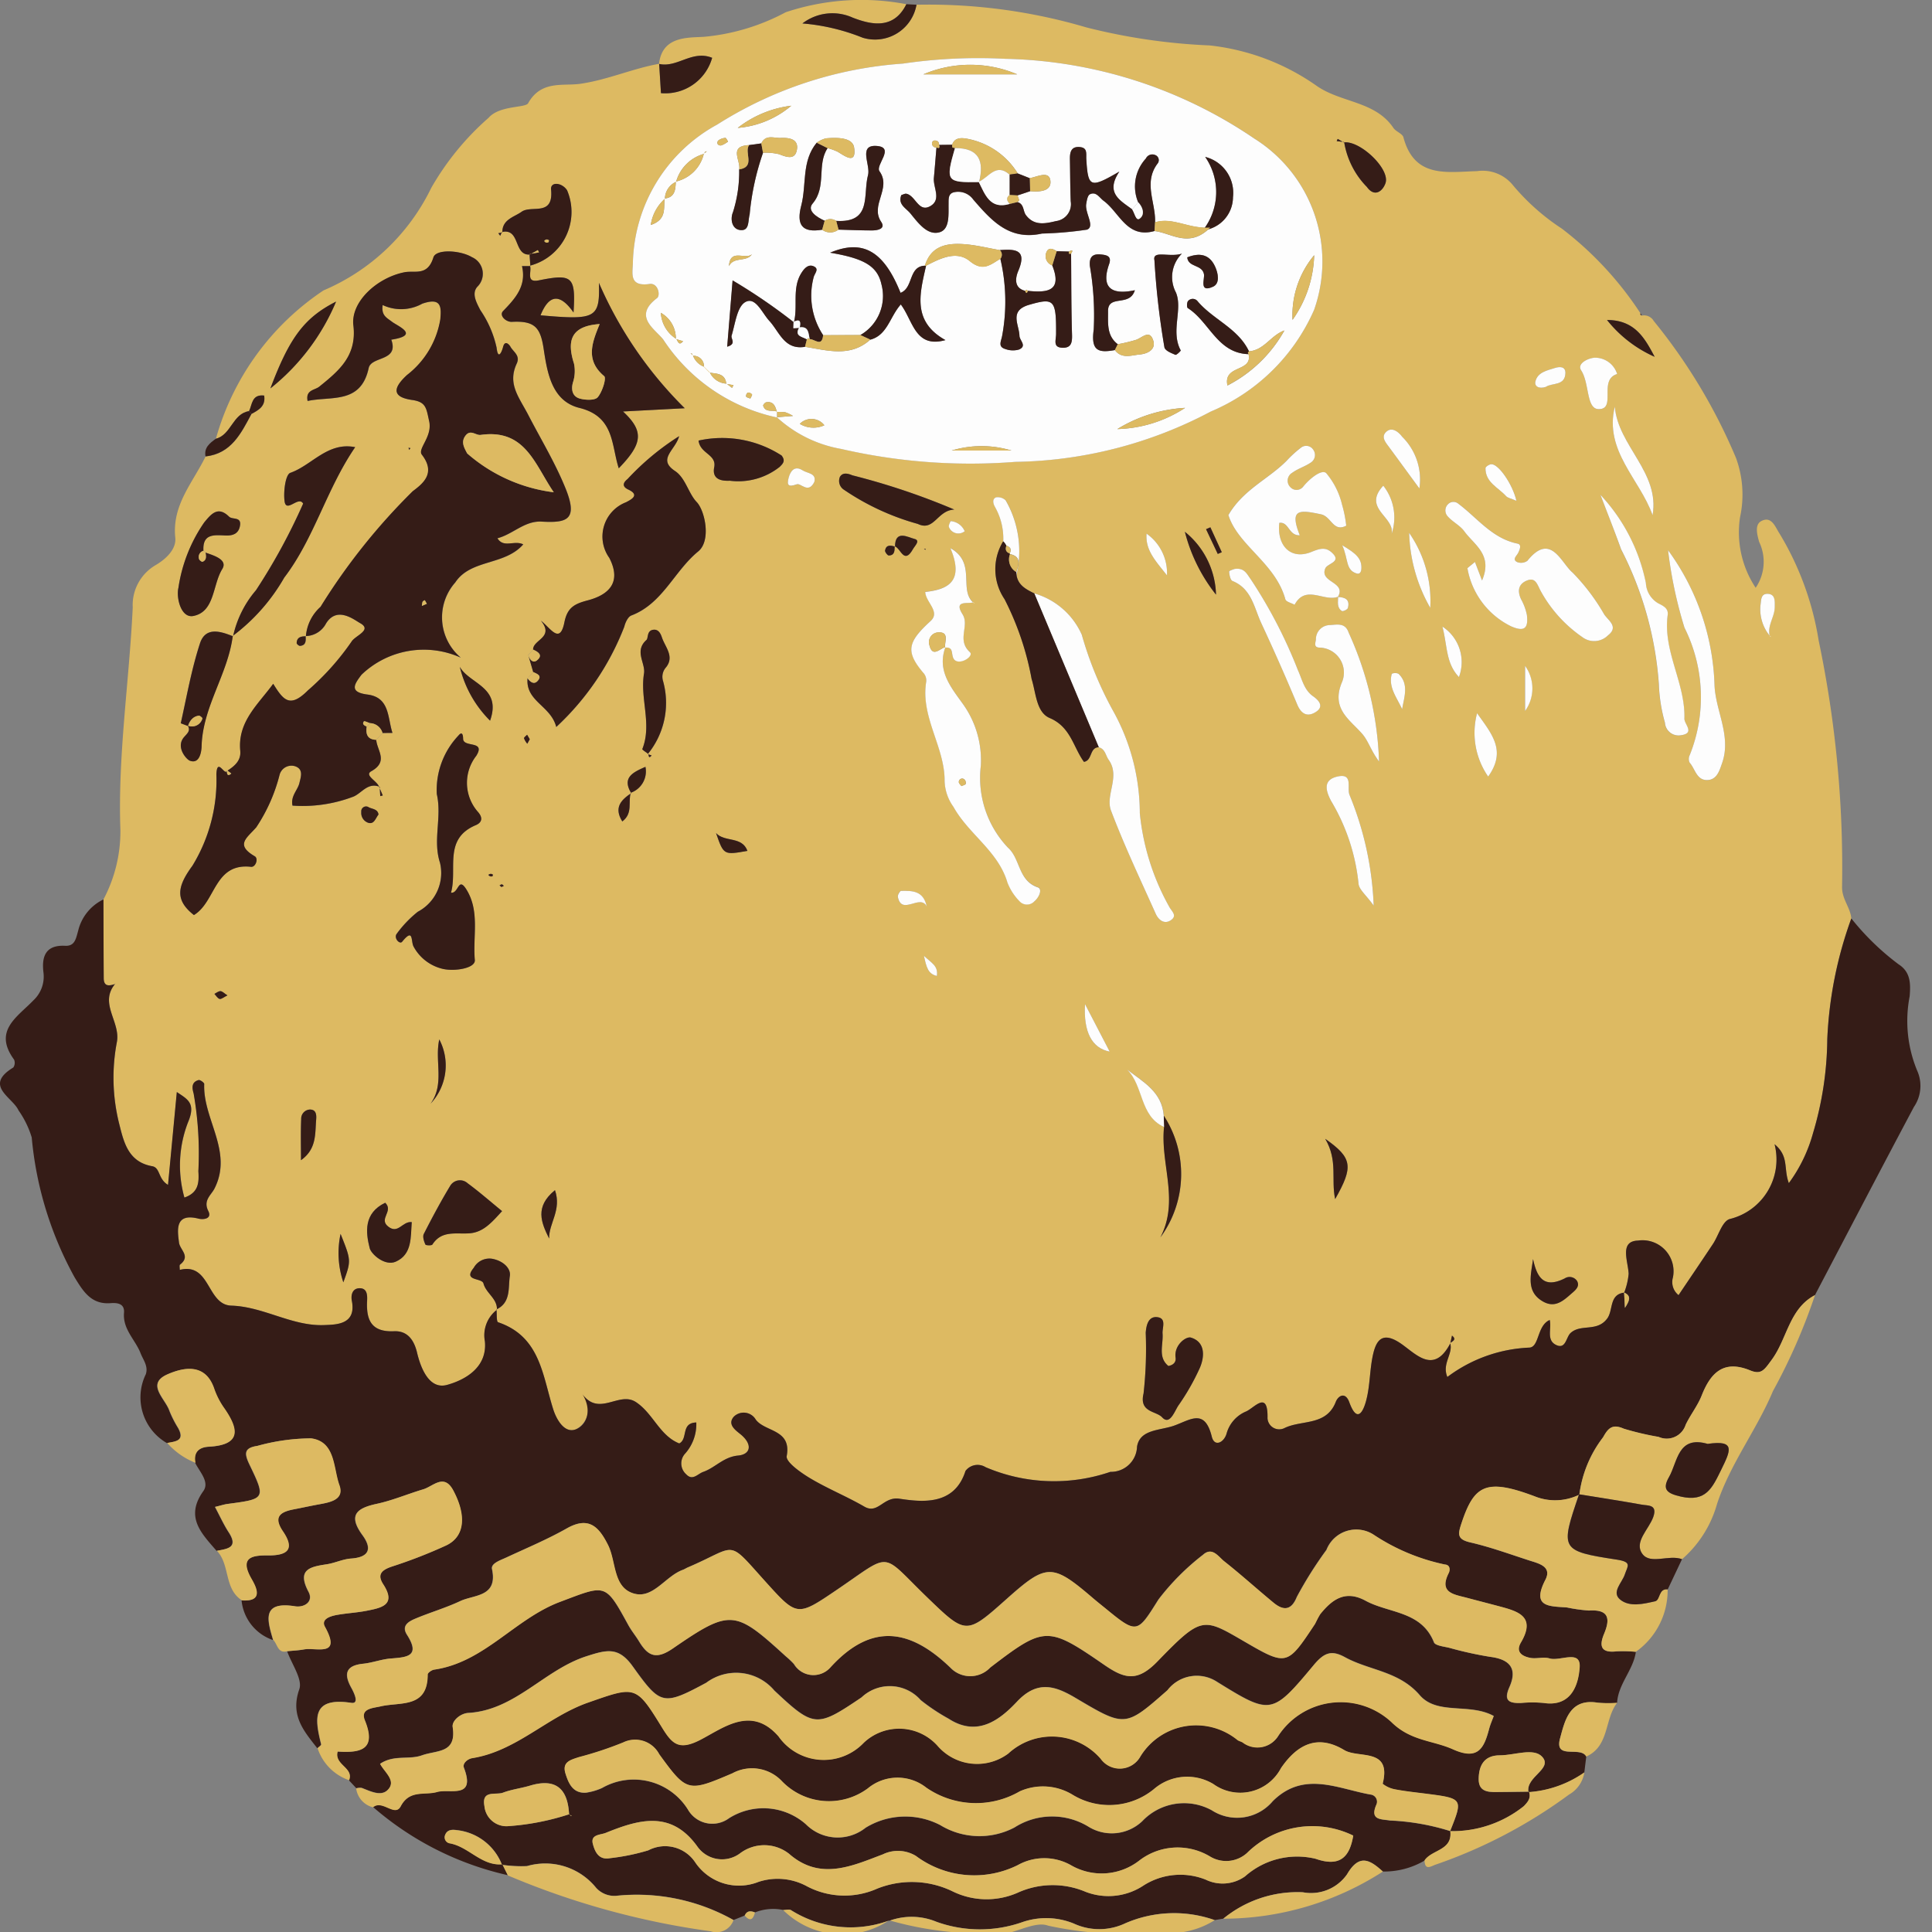 <svg id="图层_1" data-name="图层 1" xmlns="http://www.w3.org/2000/svg" width="125" height="125" viewBox="0 0 125 125"><rect x="0" y="0" width="125" height="125" fill="#808080" stroke="none"/><title>Ferrero_2</title><path d="M6.693,58.195a9.393,9.393,0,0,0,1.097-4.482c-.175-4.831.571-9.606.798-14.412a2.988,2.988,0,0,1,1.434-2.71c.721-.413,1.395-1.061,1.319-1.8-.222-2.128,1.143-3.571,1.959-5.256,1.665-.187,2.299-1.489,2.97-2.751.465-.253.932-.5.823-1.189-.812-.095-.768.58-.978,1.007-1.07.169-1.146,1.534-2.147,1.786a17.04,17.04,0,0,1,6.962-9.598,13.697,13.697,0,0,0,6.974-6.637A17.689,17.689,0,0,1,31.614,7.62c.705-.81,2.38-.63,2.553-.937.844-1.505,2.248-1.102,3.374-1.261,1.766-.253,3.374-.984,5.109-1.295l.115,1.9a3.15,3.15,0,0,0,3.312-2.286c-1.304-.524-2.252.665-3.437.395.197-1.831,1.912-1.687,2.916-1.755A13.842,13.842,0,0,0,50.838.791,15.48,15.48,0,0,1,58.64.271c-.809,1.642-2.245,1.345-3.467.871a3.187,3.187,0,0,0-3.257.374,13.363,13.363,0,0,1,3.899.923A2.725,2.725,0,0,0,59.219.633a2.726,2.726,0,0,0,.078-.326,36.061,36.061,0,0,1,10.989,1.466A38.972,38.972,0,0,0,78.265,2.939a14.786,14.786,0,0,1,6.93,2.621c1.587,1.101,3.783.973,4.958,2.717.163.242.585.367.649.609.709,2.672,2.826,2.237,4.758,2.187a2.52,2.52,0,0,1,2.272.844,14.364,14.364,0,0,0,3.222,2.877,22.093,22.093,0,0,1,5.088,5.483c-.03.068,0,.116.084.142a.724.724,0,0,1,.771.349,36.182,36.182,0,0,1,5.324,8.868,6.908,6.908,0,0,1,.258,3.838,6.489,6.489,0,0,0,1.012,4.555,2.98,2.98,0,0,0,.223-2.974c-.121-.449-.307-1.105.142-1.342.675-.355.908.402,1.181.811a19.208,19.208,0,0,1,2.531,6.924,71.554,71.554,0,0,1,1.513,15.935c-.013.793.536,1.324.599,2.041a26.066,26.066,0,0,0-1.555,7.814,21.797,21.797,0,0,1-.928,6.095,9.838,9.838,0,0,1-1.56,3.216c-.357-.974.03-1.722-.923-2.517a3.965,3.965,0,0,1-2.851,4.828l-.063.016c-.485.169-.711,1.064-1.075,1.613-.724,1.092-1.461,2.175-2.223,3.307a1.076,1.076,0,0,1-.365-1.14,2.008,2.008,0,0,0-2.262-2.389c-1.212.043-.641,1.319-.602,2.149a4.464,4.464,0,0,1-.289,1.218h0c-.984.124-.693,1.134-1.097,1.677-.659.886-1.687.327-2.362.928-.31.278-.31,1.125-.983.759-.598-.321-.236-1.06-.374-1.594-.837.364-.661,1.763-1.326,1.787a9.482,9.482,0,0,0-5.297,1.897c-.372-.86.389-1.495.18-2.193.185-.123.436-.229.122-.479l-.108.49c-1.101,2.116-2.285.615-3.283-.033-1.118-.726-1.507-.158-1.714.737-.225.974-.192,2.011-.443,2.975-.116.45-.522,1.721-1.097.143-.253-.7-.719-.433-.877-.027-.615,1.576-2.222,1.146-3.33,1.7a.759.759,0,0,1-1.086-.639c.039-1.832-.827-.7-1.379-.445a2.182,2.182,0,0,0-1.27,1.434c-.165.577-.783.895-.956.2-.456-1.834-1.361-1.101-2.429-.716-.915.33-2.221.224-2.408,1.362a1.687,1.687,0,0,1-1.726,1.631,11.251,11.251,0,0,1-8.072-.303.981.981,0,0,0-1.302.244c-.728,2.3-2.898,1.998-4.283,1.796-1.038-.151-1.374,1.028-2.262.511-1.143-.666-2.386-1.163-3.52-1.843-.602-.361-1.572-1.049-1.502-1.426.326-1.743-1.39-1.55-1.999-2.356a.906.906,0,0,0-1.426-.189c-.455.524.181.914.48,1.169.748.638.607,1.265-.197,1.342-.948.084-1.474.781-2.255,1.056-.37.13-.686.6-1.103.159A.939.939,0,0,1,44.3,94.081a2.857,2.857,0,0,0,.753-2.047c-1.021.03-.517,1.054-1.101,1.356-1.274-.506-1.687-1.94-2.803-2.675-1.097-.72-2.362.966-3.459-.506a1.475,1.475,0,0,1-.402,2.256c-.773.332-1.297-.675-1.489-1.277-.704-2.205-.837-4.71-3.568-5.639-.116-.04-.073-.543-.105-.831.947-.44.75-1.425.865-2.159.078-.496-.442-.994-1.164-1.118a1.157,1.157,0,0,0-1.173.59c-.724.88.529.626.631,1.012.169.639.903.973.87,1.701a2.074,2.074,0,0,0-.778,2.035c.169,1.697-1.283,2.505-2.446,2.825-1.135.312-1.693-1.025-1.94-2.078-.201-.848-.637-1.434-1.492-1.393-1.487.065-1.806-.745-1.742-1.983.019-.356,0-.81-.493-.8-.472.009-.564.461-.495.809.305,1.554-1.012,1.543-1.782,1.575-2.079.084-3.923-1.193-6.014-1.258-1.597-.05-1.342-2.81-3.336-2.313,0-.117-.04-.297.019-.343.701-.546-.006-.943-.069-1.424-.1-.768-.294-1.94,1.254-1.55.329.084.899.016.641-.493-.348-.688.185-1.028.399-1.45,1.223-2.408-.759-4.484-.663-6.768,0-.084-.267-.28-.363-.253-.467.129-.429.501-.322.863a22.401,22.401,0,0,1,.307,5.032c.05.731.019,1.391-.904,1.706a7.702,7.702,0,0,1,.229-4.856c.54-1.265-.033-1.502-.719-1.97l-.569,6.006c-.659-.384-.491-1.113-1.026-1.208-1.591-.281-1.856-1.632-2.153-2.82a12.257,12.257,0,0,1-.135-5.218c.245-1.314-1.165-2.491-.119-3.755l.035-.039-.04.043c-.377.127-.727.179-.731-.381C6.7,61.589,6.698,59.892,6.693,58.195Zm51.19-22.854c.386.095.598,1.221,1.181.193.135-.239.518-.573.084-.675-.398-.094-1.235-.607-1.24.506-.284-.093-.57-.138-.644.245-.019.095.155.327.239.326C57.893,35.936,57.879,35.622,57.883,35.341Zm-17.068,15.95a1.467,1.467,0,0,0,.946-1.675c-.844.362-1.524.715-.918,1.702-.663.442-1.14.938-.58,1.832C40.973,52.61,40.619,51.876,40.815,51.291ZM114.517,41.15l.097.065-.112-.049c-.184-.683.32-1.25.321-1.899,0-.343.056-.798-.422-.844-.506-.046-.45.416-.506.759A2.699,2.699,0,0,0,114.517,41.15ZM86.942,9.215,86.55,8.988l-.063.143.478.056a5.374,5.374,0,0,0,1.473,2.911c.493.687,1.018.279,1.201-.247C89.956,10.936,87.988,9.07,86.942,9.215ZM75.301,72.178c-.113-1.528-1.327-2.174-2.368-2.976,1.082,1.064.795,2.996,2.387,3.712-.253,2.383,1.012,4.761-.239,7.147a6.917,6.917,0,0,0,.212-7.882ZM41.93,48.77c.062.068.011.384.232.106l-.253-.079a5.23,5.23,0,0,0,.989-4.753.917.917,0,0,1,.154-.817c.623-.714,0-1.335-.216-1.96-.069-.199-.203-.601-.612-.511-.38.084-.271.536-.397.65-.811.728-.049,1.496-.159,2.175-.267,1.637.532,3.276-.108,4.885C41.539,48.509,41.799,48.666,41.93,48.77ZM34.285,16.467l-.026-.03.055.778h-.54c.299,1.272-.41,2.074-1.223,2.909-.277.284.184.718.569.699,1.484-.077,1.847.366,2.056,1.744.234,1.542.518,3.381,2.315,3.825,2.278.564,2.055,2.4,2.545,3.906,1.556-1.603,1.642-2.4.275-3.675l3.993-.21A25.841,25.841,0,0,1,38.75,18.302c.07,2.301-.213,2.413-3.777,2.099.506-1.259,1.199-1.518,2.135-.18.148-2.348-.084-2.515-2.254-2.079-.873.175-.422-.605-.568-.951A3.589,3.589,0,0,0,36.69,12.315c-.327-.506-1.088-.58-1.037-.05.175,1.782-1.274.984-1.907,1.439-.471.337-1.273.498-1.242,1.343l-.266.044.122.169.113-.246C33.68,14.746,33.216,16.559,34.285,16.467ZM13.3,35.755l-.136-.12c-.068-1.148.735-1.012,1.46-.989.471.015.832-.133.909-.652.084-.582-.493-.353-.712-.569-.727-.715-1.169-.15-1.603.371a9.997,9.997,0,0,0-1.672,4.23c-.157.638.163,1.983.962,1.827,1.397-.273,1.236-2.006,1.873-3.037C14.753,36.214,13.85,35.945,13.3,35.755ZM12.166,46.974l-.025-.035c.205.337-.028.506-.234.745-.561.649.15,1.444.363,1.527.645.253.759-.59.769-.918.065-2.565,1.702-4.67,2.016-7.148a12.4,12.4,0,0,0,3.338-3.779c1.94-2.537,2.729-5.725,4.586-8.435-1.783-.358-2.801,1.172-4.196,1.661-.316.111-.457,1.231-.371,1.844.11.784.919-.389,1.2.149a38.66,38.66,0,0,1-3.051,5.602A6.798,6.798,0,0,0,15.079,41.17c-.826-.337-1.791-.63-2.144.455-.548,1.68-.856,3.438-1.242,5.169ZM64.912,35.023a3.45,3.45,0,0,0,.084,3.744,18.677,18.677,0,0,1,1.753,5.168c.285.906.299,2.154,1.167,2.522,1.363.579,1.518,1.869,2.218,2.838.557-.089.349-.935.96-.946.416.114.434.528.635.809.775,1.087-.231,2.278.153,3.286.86,2.266,1.901,4.462,2.893,6.677.185.412.575.72,1.012.393.397-.297,0-.564-.157-.882a15.463,15.463,0,0,1-1.884-6.024A13.666,13.666,0,0,0,72.06,46.068,23.33,23.33,0,0,1,69.994,41.07a4.808,4.808,0,0,0-3.076-2.677c-.533-.266-1.065-.534-1.15-1.216a6.58,6.58,0,0,0-.7-4.808.743.743,0,0,0-.615-.189c-.241.091-.219.353-.084.6A4.175,4.175,0,0,1,64.912,35.023Zm21.665,3.584c0,.337-.099.707.246.928.067.042.356-.094.383-.192.153-.547-.175-.708-.649-.715.582-.985-1.192-.928-.814-1.844.144-.348,1.134-.414.393-1.059-.41-.356-.796-.211-1.306-.007-1.3.52-2.229-.386-2.06-1.884.623-.094.59.831,1.324.801-.68-1.712-.044-1.658,1.376-1.356.675.143.784,1.174,1.63.735a7.867,7.867,0,0,0-.272-1.369,4.922,4.922,0,0,0-1.03-2.04c-.305-.253-1.081.376-1.494.896a.54.54,0,0,1-.809.03.59.59,0,0,1,.112-.941c.379-.278.86-.413,1.241-.688a.58.58,0,0,0,.111-.813.541.541,0,0,0-.801-.119,7.431,7.431,0,0,0-.928.851c-1.181,1.188-2.799,1.856-3.755,3.5.619,1.968,3.053,3.115,3.686,5.452.043.159.39.235.596.35.727-1.334,1.915-.159,2.821-.517Zm-23.592.358.084.084-.099-.07c-.955-.855.224-2.577-1.475-3.519.881,2.1-.094,2.67-1.628,2.832.018.653,1.002,1.278.345,1.88-1.477,1.35-1.64,1.963-.48,3.343a.723.723,0,0,1,.187.644c-.337,2.268,1.219,4.185,1.2,6.375a3.01,3.01,0,0,0,.571,1.66c.983,1.776,2.89,2.868,3.491,4.893a3.543,3.543,0,0,0,.779,1.205.652.652,0,0,0,.971.013c.302-.248.543-.792.218-.903-1.282-.427-1.128-1.844-1.929-2.558a6.56,6.56,0,0,1-1.76-5.314,6.247,6.247,0,0,0-1.144-3.965c-.79-1.104-1.708-2.175-1.146-3.701l-.02.024c.537-.037.386.353.517.665.253.602,1.4-.079,1.075-.376-.865-.79,0-1.692-.471-2.446C61.689,38.808,62.589,39.086,62.985,38.966Zm-28.807,3.408.321,1.11-.364.407c-.139,1.499,1.504,1.772,1.856,3.151A17.421,17.421,0,0,0,40.395,40.55c.064-.268.238-.64.453-.722,2.032-.77,2.775-2.876,4.331-4.147.844-.692.428-2.641-.1-3.193s-.722-1.557-1.403-2.009c-1.164-.772.025-1.35.266-2.253a16.81,16.81,0,0,0-3.34,2.777c-.169.128-.469.43.047.675.788.368.169.658-.14.823a2.374,2.374,0,0,0-1.084,3.6c.823,1.603-.06,2.398-1.407,2.751-.864.226-1.312.473-1.5,1.421-.29,1.46-.896.366-1.518-.11.888,1.097-.516,1.216-.506,1.87Zm-19.504,7.522c-.156.262-.624-.898-.675.197a10.592,10.592,0,0,1-1.552,5.919c-.99,1.35-1.139,2.219.098,3.189,1.421-.853,1.305-3.388,3.694-3.121.302.034.493-.536.242-.683-1.28-.748-.515-1.173.098-1.873a10.954,10.954,0,0,0,1.505-3.379.794.794,0,0,1,.959-.584l.04.011c.577.19.374.706.291,1.077-.106.474-.584.851-.45,1.478a9.208,9.208,0,0,0,3.95-.585c.554-.24.913-.928,1.687-.633l.041.602.16-.044-.229-.538c-.111-.397-.991-.759-.513-1.027,1.135-.633.369-1.345.322-2.034l.408-.443.647-.005c-.324-.969-.161-2.295-1.615-2.481-1.215-.156-.851-.675-.386-1.284A5.821,5.821,0,0,1,29.82,42.553a3.406,3.406,0,0,1-.413-4.8q.028-.034.057-.066c1-1.518,3.195-1.082,4.397-2.462-.581-.288-1.265.265-1.669-.396,1.008-.262,1.753-1.137,2.854-1.077,1.603.084,2.387-.076,1.56-2.13-.675-1.669-1.61-3.205-2.413-4.759-.602-1.163-1.368-2.013-.754-3.335.247-.531-.228-.759-.409-1.097-.076-.143-.353-.422-.469.007s-.337.822-.422.067a6.862,6.862,0,0,0-1.05-2.431c-.267-.511-.573-1.071-.208-1.507a1.173,1.173,0,0,0-.337-1.924c-.767-.458-2.325-.537-2.495.015-.38,1.235-1.194.828-1.872.961-1.761.346-3.487,1.906-3.305,3.439.234,1.975-.936,2.936-2.203,3.96-.292.235-.898.198-.759.928,1.531-.328,3.444.221,3.951-2.127.169-.79,1.973-.412,1.463-1.838,1.894-.29.422-.872.046-1.159-.343-.263-.704-.403-.604-1.082a2.809,2.809,0,0,0,2.563-.089c1.2-.412,1.255.155,1.167,1.012a5.722,5.722,0,0,1-2.155,3.604c-.773.711-1.142,1.408.337,1.616.906.128.908.536,1.097,1.372.226,1.012-.772,1.782-.472,2.168.928,1.199.065,1.873-.59,2.362A40.328,40.328,0,0,0,20.743,39.266a2.851,2.851,0,0,0-.946,1.907c-.308,0-.59.053-.6.436,0,.062.147.191.217.185.407-.035.378-.345.367-.636a1.518,1.518,0,0,0,1.32-.817c.71-1.14,1.817-.235,2.204-.02.814.452-.324.805-.558,1.201a16.805,16.805,0,0,1-2.823,3.154c-1.173,1.174-1.59.618-2.242-.431-.985,1.354-2.309,2.453-2.131,4.337.059.626-.358.98-.828,1.284ZM50.279,27.013l-.02-.021a8.239,8.239,0,0,0,4.165,2.052,37.3,37.3,0,0,0,11.269.836,27.863,27.863,0,0,0,12.644-3.255,12.653,12.653,0,0,0,6.687-6.58,9.387,9.387,0,0,0-3.88-11.09A29.724,29.724,0,0,0,65.05,3.805a33.588,33.588,0,0,0-6.637.31A25.733,25.733,0,0,0,46.401,8.06a10.449,10.449,0,0,0-5.451,8.849c0,.714-.316,1.663,1.079,1.465.547-.078.717.735.48.914-1.567,1.185-.153,1.977.403,2.683A11.739,11.739,0,0,0,50.279,27.013ZM29.18,57.758c.432-1.539-.516-3.477,1.603-4.372.347-.147.495-.428.153-.835A2.841,2.841,0,0,1,30.81,48.902c.639-1.022-.83-.511-.85-1.097,0-.068,0-.585-.305-.213a5.125,5.125,0,0,0-1.398,3.777c.348,1.526-.273,2.964.207,4.449a2.833,2.833,0,0,1-1.434,3.17,7.347,7.347,0,0,0-1.362,1.422c-.217.277.187.715.346.52.759-.935.552-.03.745.317a2.889,2.889,0,0,0,1.92,1.445c.759.164,2.089-.049,2.039-.585-.14-1.518.337-3.151-.552-4.57C29.638,56.694,29.681,57.821,29.18,57.758ZM95.429,36.36l-.488.396a5.166,5.166,0,0,0,2.836,3.769c.928.409,1.101.028,1.012-.743a3.478,3.478,0,0,0-.375-1.012c-.243-.52-.197-.967.357-1.203s.67.183.873.597a8.665,8.665,0,0,0,2.734,3.056,1.265,1.265,0,0,0,1.663-.119c.691-.539.046-.935-.242-1.34a13.328,13.328,0,0,0-2.046-2.71c-.752-.618-1.41-2.658-2.931-.77a.705.705,0,0,1-.658.084c-.343-.169-.042-.398.054-.582.117-.224.242-.557-.027-.611-1.645-.332-2.598-1.656-3.831-2.578a.484.484,0,0,0-.657.01.564.564,0,0,0-.041.797l.018.019c.317.353.791.578,1.063.955.636.884,1.861,1.508,1.146,3.178Zm12.494-.759a27.99,27.99,0,0,0,1.063,5.014,10.049,10.049,0,0,1,.337,8.247.545.545,0,0,0,0,.488c.343.391.44,1.092,1.07,1.121.675.032.85-.59,1.027-1.097.624-1.783-.454-3.414-.493-5.115a15.585,15.585,0,0,0-3.003-8.662Zm-4.375-3.583c.445,1.174.914,2.341,1.331,3.524a22.506,22.506,0,0,1,2.446,8.752,10.376,10.376,0,0,0,.392,2.468.881.881,0,0,0,.935.822q.039-.003.077-.008c.969-.123.234-.712.246-1.081.072-2.299-1.399-4.351-1.081-6.695.062-.454-.303-.601-.626-.771a1.611,1.611,0,0,1-.785-1.307,11.718,11.718,0,0,0-2.936-5.708Zm-27.953,56.36c-.694-.564-.324-1.374-.377-2.098-.028-.37.263-.97-.323-1.055-.649-.094-.737.635-.767,1.006a26.016,26.016,0,0,1-.14,3.93c-.297,1.235.811,1.12,1.202,1.542.5.54.799-.39,1.052-.767A14.908,14.908,0,0,0,77.635,88.49c.314-.742.337-1.669-.585-1.947-.312-.094-1.103.491-.99,1.296C76.093,88.065,75.993,88.302,75.595,88.379Zm13.63-39.106a21.815,21.815,0,0,0-1.966-8.339c-.216-.648-.733-.52-1.197-.49a.917.917,0,0,0-.923.911q0,.009,0,.017c-.015.19-.169.514.22.531a1.616,1.616,0,0,1,1.48,2.208c-.752,1.739.493,2.44,1.299,3.374.4.461.536,1.038,1.087,1.787ZM61.744,32.969A45.198,45.198,0,0,0,55.15,30.755c-.289-.122-.623-.206-.805.097a.675.675,0,0,0,.224.811,16.096,16.096,0,0,0,4.814,2.235C60.44,34.408,60.635,33.014,61.744,32.969ZM45.197,28.505c.1.859,1.181.886,1.012,1.728-.185.928.739.877,1.019.871a4.31,4.31,0,0,0,3.216-.896c.215-.214.394-.386.127-.735A7.086,7.086,0,0,0,45.197,28.505ZM32.484,78.359c-.787-.644-1.485-1.256-2.229-1.806a.737.737,0,0,0-1.122.157c-.616,1.02-1.181,2.073-1.72,3.135a.968.968,0,0,0,.111.675c.025.059.404.074.45,0,.609-.953,1.557-.655,2.427-.731C31.286,79.718,31.833,79.072,32.484,78.359ZM79.87,36.811c-.054.025-.35.105-.346.169.013.213.079.551.218.607,1.24.501,1.394,1.731,1.862,2.731q1.218,2.603,2.323,5.258c.237.568.6.806,1.097.547.641-.337.414-.741-.072-1.08-.585-.408-.706-1.087-.979-1.687a31.195,31.195,0,0,0-3.055-5.886C80.666,37.133,80.519,36.72,79.87,36.811Zm9.008,21.78A20.836,20.836,0,0,0,87.322,51.45c-.201-.451.275-1.458-.805-1.203-.943.223-.736.928-.393,1.579A12.947,12.947,0,0,1,87.896,57.16c.02.387.495.75.981,1.431Zm15.6-32.282c-.701,2.868,1.619,4.683,2.446,7.024.481-2.771-2.234-4.477-2.446-7.023ZM24.924,77.818c-1.397.67-1.27,1.906-1.005,2.942.099.386.983,1.181,1.687.869,1.07-.476.954-1.578,1.033-2.558-.616-.068-.873.811-1.534.28C24.486,78.85,25.481,78.367,24.924,77.818ZM17.496,25.13a14.192,14.192,0,0,0,4.25-5.617c-2.046,1.038-3.009,2.312-4.251,5.616ZM99.189,81.462c-.146,1.07-.467,2.121.654,2.749.811.455,1.354-.106,1.895-.574.216-.186.485-.422.299-.759a.58.58,0,0,0-.796-.169c-1.303.651-1.791.015-2.051-1.248Zm5.442-57.261a1.496,1.496,0,0,0-1.434-1.056c-.432.014-1.187.376-.897.817.548.834.321,2.494,1.126,2.51,1.186.022-.035-1.902,1.204-2.271ZM95.566,46.144a4.969,4.969,0,0,0,.719,4.101C97.472,48.577,96.55,47.53,95.566,46.144Zm-3.029-6.817a7.727,7.727,0,0,0-1.364-4.847,10.301,10.301,0,0,0,1.364,4.846Zm-.703-7.724a3.885,3.885,0,0,0-1.119-3.351c-.13-.185-.63-.736-1.06-.282-.303.321,0,.66.213.952C90.431,29.688,90.991,30.455,91.834,31.603ZM31.707,46.627c.778-2.181-1.35-2.379-1.957-3.481A7.339,7.339,0,0,0,31.707,46.627ZM107.055,23.085c-.626-1.181-1.265-2.38-3.082-2.381A8.157,8.157,0,0,0,107.055,23.085ZM85.739,73.68c.835,1.408.369,2.615.645,3.9C87.57,75.484,87.518,74.926,85.739,73.68ZM78.675,38.472a5.399,5.399,0,0,0-2.013-4.065A10.82,10.82,0,0,0,78.675,38.472ZM27.857,71.408a3.612,3.612,0,0,0,.564-4.158C28.112,68.663,28.782,70.132,27.857,71.408Zm-8.383,3.656c1.02-.725.906-1.701.983-2.622.025-.29.016-.658-.406-.655a.59.59,0,0,0-.564.602C19.45,73.279,19.474,74.171,19.474,75.064ZM98.115,32.403c-.264-1.116-1.172-2.382-1.618-2.368-.137.004-.384.163-.385.253-.011.928.832,1.251,1.336,1.815.103.116.307.144.666.3ZM70.2,64.966c-.106,1.803.443,2.851,1.596,3.073Zm19.3-33.541c-1.38,1.48.764,2.009.538,3.121A3.326,3.326,0,0,0,89.499,31.425Zm3.825,9.116c.33,1.308.22,2.367,1.069,3.265A2.746,2.746,0,0,0,93.325,40.541ZM35.907,77.003c-1.322,1.074-.892,2.097-.377,3.131C35.5,79.149,36.352,78.299,35.907,77.003ZM74.182,34.527c-.084,1.074.579,1.755,1.322,2.699A3.121,3.121,0,0,0,74.182,34.527ZM46.328,53.899c.495,1.426.495,1.426,2.03,1.152C48.002,54.083,46.885,54.512,46.328,53.899Zm53.689-28.867c.383-.279,1.251-.039,1.265-.914.007-.427-.393-.402-.675-.311-.506.163-1.119.268-1.265.865C99.266,25.007,99.579,25.175,100.017,25.032Zm-1.35,20.966a2.488,2.488,0,0,0,0-2.915ZM59.953,58.651c-.211-1.028-.943-1.025-1.658-1.012-.077,0-.233.272-.209.389.252,1.245,1.459-.224,1.873.623ZM90.718,45.885c.127-.776.464-1.619-.235-2.297a.539.539,0,0,0-.432,0C89.805,44.455,90.369,45.115,90.718,45.885ZM52.687,31.182c.158-.572-.453-.552-.753-.746-.519-.337-.793.04-.908.478s-.067.635.53.422C51.816,31.238,52.299,31.976,52.687,31.182Zm-30.651,48.65a5.926,5.926,0,0,0,.179,3.135C22.726,81.557,22.726,81.557,22.035,79.832Zm64.807-44.553c.404.897.203,1.603.936,1.829.169.052.284-.066.3-.294.044-.681-.359-1.013-1.236-1.534ZM24.488,52.701c-.038-.356-.398-.353-.621-.465a.312.312,0,0,0-.492.297.668.668,0,0,0,.457.704C24.209,53.342,24.29,52.951,24.488,52.701ZM62.416,34.37a1.075,1.075,0,0,0-.895-.653c-.025,0-.169.301-.125.383a.653.653,0,0,0,1.02.27Zm16.373,1.47.26-.116-.738-1.608-.278.123Zm-19.01,26.003c.162.743.262,1.168.837,1.301C60.707,62.481,60.272,62.312,59.779,61.843ZM14.716,64.401c-.215-.137-.332-.268-.455-.273s-.261.112-.391.175c.111.116.207.291.337.327C14.318,64.658,14.47,64.519,14.716,64.401Zm19.56-16.573-.169-.292c-.071.079-.213.173-.199.234a1.2,1.2,0,0,0,.207.35ZM32.448,57.39l.15-.076c-.044-.035-.084-.093-.131-.097s-.098.045-.147.07Zm-.564-.811c-.047-.014-.098-.048-.141-.04-.177.035-.182.1-.013.164a.208.208,0,0,0,.143-.02Zm-5.408-27.472.074-.12-.126-.015Zm33.303,6.417.095.046.008-.07Z" fill="#ddba62"/><path d="M32.122,84.718c.031.288-.011.791.105.831,2.731.928,2.868,3.434,3.568,5.639.192.602.715,1.608,1.489,1.277.695-.298,1.03-1.241.402-2.256,1.089,1.469,2.362-.217,3.459.506,1.115.733,1.529,2.169,2.803,2.675.584-.302.084-1.326,1.101-1.356a2.857,2.857,0,0,1-.753,2.047.939.939,0,0,0,.103,1.308c.417.44.732-.03,1.103-.159.781-.275,1.308-.968,2.255-1.056.804-.074.945-.704.197-1.342-.299-.253-.935-.645-.48-1.169a.906.906,0,0,1,1.426.189c.608.806,2.325.612,1.999,2.356-.071.377.9,1.065,1.502,1.426,1.134.68,2.376,1.181,3.52,1.843.888.517,1.224-.662,2.262-.511,1.384.202,3.555.506,4.283-1.796a.981.981,0,0,1,1.302-.244,11.251,11.251,0,0,0,8.072.303,1.687,1.687,0,0,0,1.726-1.631c.187-1.138,1.493-1.032,2.408-1.362,1.068-.386,1.973-1.118,2.429.716.173.696.792.378.956-.2a2.182,2.182,0,0,1,1.27-1.434c.552-.253,1.418-1.387,1.379.445a.759.759,0,0,0,1.086.639c1.108-.553,2.715-.124,3.33-1.7.159-.407.622-.675.877.027.578,1.578.983.307,1.097-.143.253-.965.218-2.001.443-2.975.207-.895.596-1.463,1.714-.737.997.648,2.181,2.148,3.283.033l-.013-.011c.209.699-.552,1.334-.18,2.193A9.482,9.482,0,0,1,98.939,87.19c.665-.024.49-1.423,1.326-1.787.137.534-.224,1.273.374,1.594.675.361.675-.485.983-.759.669-.601,1.701-.042,2.362-.928.404-.543.113-1.553,1.097-1.677l.055.989c.318-.482.417-.783-.052-.99a4.464,4.464,0,0,0,.289-1.218c-.039-.829-.61-2.109.602-2.149a2.008,2.008,0,0,1,2.262,2.389,1.076,1.076,0,0,0,.365,1.14c.759-1.131,1.498-2.214,2.223-3.307.364-.548.59-1.446,1.075-1.613a3.965,3.965,0,0,0,2.93-4.78l-.016-.063c.952.795.566,1.544.923,2.517a9.838,9.838,0,0,0,1.56-3.216,21.797,21.797,0,0,0,.928-6.095,26.066,26.066,0,0,1,1.555-7.814,16.586,16.586,0,0,0,3.059,2.968c.786.506.781,1.259.715,2.074a8.39,8.39,0,0,0,.531,4.911,2.41,2.41,0,0,1-.253,2.239c-2.153,4.049-4.275,8.121-6.407,12.183-1.668.873-1.795,2.817-2.79,4.172-.488.663-.675.998-1.405.699-1.704-.699-2.55.138-3.135,1.626-.261.665-.729,1.245-1.038,1.895a1.286,1.286,0,0,1-1.749.781,18.51,18.51,0,0,1-2.25-.529c-.759-.337-1.025-.015-1.343.555a7.691,7.691,0,0,0-1.534,3.712,3.548,3.548,0,0,1-2.891.105c-3.147-1.181-3.912-.726-4.731,1.745-.23.696-.304,1.037.57,1.238,1.281.295,2.531.75,3.783,1.157.614.199,1.526.386,1.074,1.265-.922,1.79.27,1.699,1.396,1.787a10.49,10.49,0,0,0,1.425.199c1.287-.084,1.39.52.979,1.505-.332.795-.203,1.251.801,1.135a8.62,8.62,0,0,1,1.253.031c-.169,1.186-1.149,2.077-1.214,3.301a7.83,7.83,0,0,1-1.257-.009c-1.825-.304-2.129,1.189-2.433,2.299-.395,1.442,1.326.474,1.694,1.187l-.125,1.025a7.152,7.152,0,0,1-3.613,1.276c-.19-.996,1.585-1.497.898-2.278-.548-.62-1.804-.1-2.745-.105-1.068-.004-1.361.715-1.373,1.518-.015.965.799.858,1.458.855.598,0,1.195-.014,1.793-.022.148.403-.067.66-.33.934a7.389,7.389,0,0,1-4.771,1.62c.844-2.113.844-2.109-1.635-2.428-.659-.084-1.321-.153-1.972-.28a1.814,1.814,0,0,1-.759-.353c.596-2.362-1.556-1.617-2.489-2.181-1.722-1.04-3.037-.371-4.089,1.167a2.975,2.975,0,0,1-4.375,1.032,3.29,3.29,0,0,0-3.859.337,4.555,4.555,0,0,1-5.242.36,3.693,3.693,0,0,0-3.421-.227,5.652,5.652,0,0,1-6.048-.234,3.009,3.009,0,0,0-3.788.045,4.229,4.229,0,0,1-5.595-.506,2.661,2.661,0,0,0-3.165-.471c-2.879,1.226-2.94,1.232-4.733-1.232a1.765,1.765,0,0,0-2.321-.765,23.094,23.094,0,0,1-2.868.952c-.542.181-1.111.305-.872,1.068.203.651.487,1.291,1.332,1.231a3.88,3.88,0,0,0,1.031-.302,4.133,4.133,0,0,1,5.551,1.383,1.817,1.817,0,0,0,2.667.571,4.159,4.159,0,0,1,4.977.396,2.899,2.899,0,0,0,3.861.219,4.907,4.907,0,0,1,4.829-.169,4.869,4.869,0,0,0,4.799.155,4.517,4.517,0,0,1,4.801-.046,2.863,2.863,0,0,0,3.468-.363,3.725,3.725,0,0,1,4.5-.704,3.013,3.013,0,0,0,3.942-.59c2-1.983,4.18-.812,6.317-.43a.467.467,0,0,1,.381.675c-.429,1.003.33.909.892,1.006a15.069,15.069,0,0,1,3.896.685c.161,1.259-1.192,1.193-1.663,1.898a5.159,5.159,0,0,1-2.699.711c-.832-.759-1.525-1.181-2.318.177a2.841,2.841,0,0,1-2.861,1.163,7.567,7.567,0,0,0-5.146,1.709l-.553.092a7.913,7.913,0,0,0-5.783.204,3.931,3.931,0,0,1-3.343.015,4.719,4.719,0,0,0-3.374-.07,8.303,8.303,0,0,1-5.499-.039,4.195,4.195,0,0,0-3.006-.084l-.111.017a7.226,7.226,0,0,1-6.285-.681c-.121-.084-.344-.014-.52-.016a3.192,3.192,0,0,0-1.824.157c-.276-.111-.523-.127-.666.203l-.722.288a12.774,12.774,0,0,0-7.614-1.566,1.587,1.587,0,0,1-1.283-.526A4.226,4.226,0,0,0,34.1,120.731a8.534,8.534,0,0,1-1.621-.084,3.534,3.534,0,0,0-2.925-2.243c-.273-.04-.613-.05-.751.306a.395.395,0,0,0,.303.548c1.229.224,2.045,1.472,3.401,1.356l.354.711a19.943,19.943,0,0,1-8.718-4.405c.6-.513,1.412.655,1.787-.059.576-1.097,1.547-.696,2.354-.928.828-.237,2.521.487,1.734-1.575-.103-.269.234-.566.548-.617,2.855-.456,4.857-2.673,7.493-3.595,3.069-1.072,3.087-1.136,4.785,1.625.654,1.063,1.097,1.502,2.489.779,1.5-.778,3.29-2.229,5.044-.215a3.574,3.574,0,0,0,5.51.416,3.333,3.333,0,0,1,4.712.12q.029.031.058.062a3.381,3.381,0,0,0,4.586.512,4.171,4.171,0,0,1,5.894.245q.042.046.083.092a1.523,1.523,0,0,0,2.575-.157,4.234,4.234,0,0,1,6.278-1.054c.097.068.224.092.327.153a1.583,1.583,0,0,0,2.311-.422,4.829,4.829,0,0,1,7.322-.892c1.251,1.233,2.672,1.173,3.987,1.764,1.63.733,2.008-.091,2.334-1.33.074-.282.197-.552.296-.826-1.557-.863-3.658-.036-4.79-1.35-1.35-1.564-3.26-1.589-4.835-2.454-.871-.478-1.344-.304-2.02.506-2.699,3.238-2.779,3.239-6.25,1.092a2.392,2.392,0,0,0-3.215.537c-2.744,2.413-2.738,2.399-5.948.499-1.286-.759-2.446-1.181-3.783.237-1.111,1.181-2.566,2.317-4.429,1.108a12.612,12.612,0,0,1-1.804-1.202,2.663,2.663,0,0,0-3.759-.241q-.035.031-.07.063c-2.903,1.96-3.066,1.975-5.643-.443a3.232,3.232,0,0,0-4.402-.506c-2.817,1.518-2.963,1.448-4.767-1.067-.914-1.273-1.67-1.066-2.979-.648-2.742.877-4.609,3.493-7.658,3.67-.506.03-1.065.506-1.004.907.265,1.726-1.012,1.488-1.988,1.836-.859.307-1.812-.056-2.707.548.278.54,1.08,1.097.494,1.687-.443.45-1.128.084-1.687-.127a.893.893,0,0,0-.354.027l-.48-.516c.321-.822-.976-.992-.739-1.856,1.467.095,2.541-.107,1.759-2.025-.311-.764.542-.785,1.022-.898,1.283-.301,3.044.146,3.045-2.064,0-.108.258-.289.414-.312,3.246-.471,5.216-3.29,8.151-4.386,2.966-1.114,2.906-1.265,4.422,1.506.199.364.471.688.687,1.044.571.942,1.097,1.221,2.193.462,3.73-2.567,4.014-2.493,7.305.511a5.258,5.258,0,0,1,.526.498,1.464,1.464,0,0,0,2.369.207c2.65-2.896,5.146-2.488,7.761.036a1.772,1.772,0,0,0,2.505.05q.032-.031.062-.063c3.521-2.695,3.72-2.699,7.389-.169,1.324.912,2.14,1.105,3.434-.23,2.846-2.939,2.952-2.835,5.563-1.32,2.811,1.631,2.817,1.631,4.629-1.104.132-.199.193-.448.337-.631.773-.958,1.624-1.582,2.935-.87,1.518.823,3.615.655,4.427,2.691.084.216.639.269.986.354a24.1,24.1,0,0,0,2.65.585c1.265.159,1.782.753,1.249,1.952-.405.909-.01,1.06.759,1.032a7.824,7.824,0,0,1,1.449,0c1.84.283,2.267-1.265,2.329-2.326.068-1.151-1.265-.351-1.95-.556-.388-.116-.854.045-1.259-.038-.496-.101-.957-.365-.59-.993.999-1.699-.211-2.025-1.434-2.348-.699-.186-1.399-.366-2.098-.552-.821-.218-1.788-.323-1.135-1.603.089-.175.104-.518-.253-.542a13.218,13.218,0,0,1-4.579-1.909,2.065,2.065,0,0,0-3.079.963,25.452,25.452,0,0,0-1.914,3.037c-.355.882-.868.916-1.518.377-1.07-.884-2.1-1.817-3.189-2.677-.376-.297-.773-.966-1.377-.412a15.653,15.653,0,0,0-2.868,2.881c-1.366,2.174-1.38,2.269-3.398.61-.28-.23-.564-.455-.844-.691-2.637-2.26-2.992-2.258-5.567.035-2.641,2.353-2.638,2.351-5.179-.103-3.049-2.946-2.198-2.933-5.831-.469-2.549,1.729-2.566,1.737-4.583-.498-2.589-2.868-1.772-2.356-5.052-.957-.111.047-.213.118-.326.159-1.12.405-1.906,1.87-3.138,1.54-1.396-.373-1.16-2.074-1.706-3.157-.598-1.187-1.251-1.864-2.667-1.062-1.254.71-2.594,1.27-3.904,1.879-.387.18-1.007.377-.928.749.385,1.815-1.152,1.647-2.059,2.073-.923.434-1.913.723-2.857,1.116-.443.184-.978.448-.585,1.063.9,1.407-.024,1.455-1.054,1.535-.597.046-1.181.275-1.778.337-1.111.114-1.279.637-.777,1.544.186.337.547,1.07,0,.988-2.566-.387-2.362,1.017-1.945,2.683.015.062-.155.169-.24.253-.874-1.114-1.761-2.118-1.166-3.812.228-.649-.494-1.631-.784-2.462.359-.037.722-.052,1.076-.116.8-.145,2.454.528,1.358-1.464-.273-.495.337-.688.751-.763.651-.12,1.32-.148,1.969-.279.928-.186,1.917-.369,1.055-1.701-.422-.65-.103-.928.549-1.152a31.816,31.816,0,0,0,3.529-1.373c1.191-.569,1.319-1.918.451-3.55-.603-1.134-1.297-.27-1.944-.077-1.012.3-1.987.72-3.011.94-1.31.281-1.862.735-.919,2.025.636.87.447,1.434-.741,1.514-.532.037-1.046.292-1.579.372-1.077.162-1.94.337-1.169,1.783.337.641-.28,1.028-.871.934-2.184-.347-1.798.904-1.42,2.182a3.017,3.017,0,0,1-2.034-2.566c1.445.109.939-.855.633-1.389-.778-1.357-.022-1.533,1.04-1.518,1.208.013,1.825-.332.99-1.56-.66-.971-.129-1.265.727-1.426.531-.101,1.06-.219,1.593-.316.731-.132,1.675-.295,1.332-1.247-.401-1.108-.247-2.819-1.833-3.025a13.225,13.225,0,0,0-3.47.487c-.875.132-.851.497-.501,1.224,1.057,2.193,1.018,2.209-1.422,2.531-.229.03-.453.105-.818.193.321.6.565,1.144.886,1.639.657,1.012-.095,1.073-.773,1.202-.974-1.13-2.062-2.18-.859-3.864.422-.59-.232-1.239-.522-1.821-.14-.699.243-1.012.86-1.047,2.086-.112,1.97-1.097,1.024-2.463a5.004,5.004,0,0,1-.658-1.255c-.564-1.728-2.005-1.41-3.021-.971-1.434.62-.15,1.571.114,2.362a7.273,7.273,0,0,0,.568,1.119c.459.844-.188.861-.719.968a3.41,3.41,0,0,1-1.365-4.457c.169-.524-.169-.919-.337-1.35-.337-.878-1.163-1.547-1.075-2.621.05-.596-.422-.661-.866-.626-1.253.099-1.772-.759-2.326-1.663a22.995,22.995,0,0,1-2.778-9.056,6.08,6.08,0,0,0-.852-1.75C.81,70.98-1.08,70.248.862,69.066a.533.533,0,0,0,.047-.511c-1.369-1.873.215-2.75,1.251-3.832a2.099,2.099,0,0,0,.653-1.793c-.125-1.012.108-1.803,1.405-1.738.629.032.695-.468.837-.963a3.027,3.027,0,0,1,1.638-2.035c.005,1.697.006,3.394.019,5.093,0,.56.354.506.731.381v-.004c-1.046,1.265.363,2.441.119,3.755a12.257,12.257,0,0,0,.129,5.214c.301,1.188.562,2.539,2.153,2.82.536.095.367.824,1.026,1.208l.569-6.006c.685.467,1.259.705.719,1.97a7.702,7.702,0,0,0-.229,4.856c.923-.315.953-.974.904-1.706a22.401,22.401,0,0,0-.307-5.032c-.107-.362-.145-.734.322-.863.096-.026.366.169.363.253-.093,2.284,1.885,4.359.663,6.768-.214.422-.747.759-.399,1.45.258.506-.313.576-.641.493-1.547-.39-1.35.782-1.254,1.55.062.481.77.878.069,1.424-.06.046-.015.226-.019.343,1.994-.497,1.739,2.263,3.336,2.313,2.09.065,3.935,1.345,6.014,1.258.768-.032,2.088-.022,1.782-1.575-.068-.348.023-.8.495-.809.497-.009.511.444.493.8-.064,1.238.253,2.048,1.742,1.983.855-.037,1.292.545,1.492,1.393.253,1.053.807,2.39,1.94,2.078,1.165-.321,2.615-1.128,2.446-2.825a2.074,2.074,0,0,1,.778-2.035Zm4.724,32.654.078.112h.084l-.186-.084c-.084-1.65-.833-2.382-2.526-1.873-.578.174-1.191.243-1.751.456-.461.175-1.402-.203-1.2.871a1.434,1.434,0,0,0,1.457,1.3,16.281,16.281,0,0,0,4.041-.778Zm50.713,1.392a6.021,6.021,0,0,0-6.882,1.13,2.011,2.011,0,0,1-2.377.229,4.067,4.067,0,0,0-4.602.267,3.965,3.965,0,0,1-4.407.29,3.515,3.515,0,0,0-3.438-.009,6.312,6.312,0,0,1-6.597-.595,2.245,2.245,0,0,0-2.137-.099c-1.976.747-4.058,1.729-6.068-.038a2.598,2.598,0,0,0-3.182-.02,1.949,1.949,0,0,1-2.724-.414l-.025-.034c-1.699-2.371-3.796-1.749-5.934-.883-.337.137-.993.092-.828.718.132.5.379,1.057,1.111.917a13.819,13.819,0,0,0,2.474-.506,2.338,2.338,0,0,1,3.025.759,3.416,3.416,0,0,0,4.11,1.28,3.969,3.969,0,0,1,3.149.296,5.205,5.205,0,0,0,4.522.144,6.05,6.05,0,0,1,4.888.177,4.989,4.989,0,0,0,4.208.084,5.47,5.47,0,0,1,4.391-.058,4.101,4.101,0,0,0,3.78-.428,4.428,4.428,0,0,1,3.992-.359,2.5,2.5,0,0,0,2.543-.21,5.077,5.077,0,0,1,4.57-1.139c1.59.558,2.206-.133,2.431-1.499Z" fill="#351c17"/><path d="M20.547,113.11c.084-.084.253-.196.24-.253-.417-1.665-.621-3.071,1.945-2.683.544.084.184-.65,0-.988-.501-.908-.337-1.434.777-1.544.598-.062,1.181-.289,1.778-.337,1.031-.084,1.954-.129,1.054-1.535-.393-.614.142-.878.585-1.063.944-.393,1.934-.682,2.857-1.116.907-.427,2.446-.258,2.059-2.073-.079-.373.542-.569.928-.749,1.31-.61,2.65-1.169,3.904-1.879,1.416-.802,2.069-.126,2.667,1.062.546,1.083.31,2.784,1.706,3.157,1.232.33,2.018-1.135,3.138-1.54.113-.04.214-.111.326-.159,3.281-1.399,2.463-1.911,5.052.957,2.017,2.235,2.034,2.227,4.583.498,3.633-2.464,2.784-2.477,5.831.469,2.54,2.454,2.537,2.456,5.179.103,2.574-2.294,2.929-2.295,5.567-.035.275.236.56.461.844.691,2.019,1.659,2.032,1.564,3.398-.61a15.653,15.653,0,0,1,2.868-2.881c.604-.554,1.001.115,1.377.412,1.088.86,2.118,1.793,3.189,2.677.652.538,1.165.506,1.518-.377a25.452,25.452,0,0,1,1.914-3.037,2.065,2.065,0,0,1,3.079-.963,13.218,13.218,0,0,0,4.579,1.909c.355.024.337.367.253.542-.654,1.283.313,1.388,1.135,1.603.699.186,1.399.366,2.098.552,1.223.326,2.433.649,1.434,2.348-.369.628.092.892.59.993.407.084.871-.079,1.259.038.682.205,2.019-.59,1.95.556-.063,1.057-.49,2.608-2.329,2.326a7.824,7.824,0,0,0-1.449,0c-.768.027-1.162-.123-.759-1.032.533-1.199.014-1.793-1.249-1.952a24.1,24.1,0,0,1-2.65-.585c-.347-.084-.9-.138-.986-.354-.812-2.036-2.912-1.868-4.427-2.691-1.311-.713-2.161-.089-2.935.87a7.036,7.036,0,0,0-.337.631c-1.813,2.735-1.819,2.736-4.629,1.104-2.609-1.518-2.717-1.619-5.563,1.32-1.294,1.336-2.109,1.143-3.434.23-3.669-2.531-3.868-2.526-7.389.169a1.772,1.772,0,0,1-2.504.075q-.032-.03-.063-.062c-2.615-2.524-5.114-2.932-7.761-.036a1.464,1.464,0,0,1-2.369-.207,5.258,5.258,0,0,0-.526-.498c-3.29-3.004-3.574-3.078-7.305-.511-1.102.759-1.624.48-2.193-.462-.216-.356-.487-.68-.687-1.044-1.518-2.767-1.456-2.619-4.422-1.506-2.936,1.103-4.905,3.919-8.151,4.386-.156.023-.414.204-.414.312,0,2.209-1.762,1.763-3.045,2.064-.479.112-1.333.133-1.022.898.782,1.921-.292,2.123-1.759,2.025-.237.866,1.06,1.036.739,1.856A3.264,3.264,0,0,1,20.547,113.11Z" fill="#ddba62"/><path d="M23.043,115.711a.893.893,0,0,1,.354-.027c.563.211,1.248.577,1.687.127.585-.59-.217-1.146-.494-1.687.895-.604,1.848-.241,2.707-.548.974-.348,2.253-.11,1.988-1.836-.061-.397.498-.877,1.004-.907,3.049-.177,4.916-2.793,7.658-3.67,1.308-.422,2.065-.625,2.979.648,1.804,2.515,1.95,2.582,4.767,1.067a3.232,3.232,0,0,1,4.402.506c2.577,2.418,2.74,2.402,5.643.443a2.663,2.663,0,0,1,3.765.108q.032.034.063.07a12.612,12.612,0,0,0,1.804,1.202c1.863,1.21,3.318.074,4.429-1.108,1.335-1.421,2.497-.998,3.783-.237,3.21,1.9,3.205,1.914,5.948-.499a2.392,2.392,0,0,1,3.215-.537c3.471,2.148,3.548,2.146,6.25-1.092.675-.81,1.15-.984,2.02-.506,1.576.866,3.486.89,4.835,2.454,1.133,1.312,3.233.486,4.79,1.35-.1.275-.222.544-.296.826-.327,1.238-.704,2.062-2.334,1.33-1.315-.59-2.736-.531-3.987-1.764a4.829,4.829,0,0,0-7.322.892,1.583,1.583,0,0,1-2.311.422c-.104-.06-.23-.084-.327-.153a4.234,4.234,0,0,0-6.278,1.054,1.523,1.523,0,0,1-2.575.157,4.171,4.171,0,0,0-5.884-.42q-.047.041-.092.083a3.381,3.381,0,0,1-4.586-.512,3.333,3.333,0,0,0-4.707-.24q-.031.028-.062.058a3.574,3.574,0,0,1-5.51-.416c-1.755-2.014-3.543-.563-5.044.215-1.395.723-1.835.285-2.489-.779-1.697-2.762-1.715-2.699-4.785-1.625-2.637.921-4.64,3.139-7.493,3.595-.314.051-.651.347-.548.617.786,2.062-.907,1.339-1.734,1.575-.806.231-1.778-.169-2.354.928-.374.714-1.188-.454-1.787.059A1.457,1.457,0,0,1,23.043,115.711Z" fill="#ddba62"/><path d="M102.186,96.701A7.69,7.69,0,0,1,103.72,92.99c.318-.57.584-.892,1.343-.555a18.51,18.51,0,0,0,2.25.529,1.286,1.286,0,0,0,1.749-.781c.308-.65.776-1.231,1.038-1.895.585-1.489,1.434-2.326,3.135-1.626.729.299.917-.035,1.405-.699.995-1.355,1.123-3.3,2.79-4.172a37.967,37.967,0,0,1-2.72,6.211c-1.053,2.515-2.758,4.69-3.619,7.305a7.374,7.374,0,0,1-2.262,3.573c-.851-.313-2.036.361-2.558-.332-.582-.774.422-1.603.703-2.414.275-.8-.347-.71-.748-.782-1.35-.243-2.704-.449-4.057-.669Zm8.3-3.283c-1.94-.559-1.933,1.157-2.505,2.158-.461.806-.106,1.052.773,1.253,1.622.369,2.031-.562,2.615-1.748.588-1.207.959-1.934-.884-1.662Z" fill="#ddba62"/><path d="M105.838,106.871a8.62,8.62,0,0,0-1.253-.031c-1.004.116-1.134-.337-.801-1.135.412-.984.309-1.589-.979-1.505A10.49,10.49,0,0,1,101.38,104c-1.125-.084-2.317,0-1.396-1.787.453-.879-.46-1.066-1.074-1.265-1.254-.407-2.5-.862-3.783-1.157-.875-.202-.8-.542-.57-1.238.819-2.471,1.584-2.928,4.731-1.745a3.548,3.548,0,0,0,2.891-.105l-.019-.021c-1.216,3.576-1.23,3.664,2.435,4.225,1.012.156.708.411.524.964-.177.534-.881,1.143-.3,1.621.612.506,1.51.283,2.264.111.337-.078.21-.844.813-.77A4.872,4.872,0,0,1,105.838,106.871Z" fill="#ddba62"/><path d="M17.68,106.107c-.379-1.278-.764-2.531,1.42-2.182.59.094,1.21-.293.871-.934-.768-1.45.093-1.622,1.169-1.783.533-.08,1.047-.337,1.579-.372,1.187-.084,1.376-.644.741-1.514-.941-1.289-.39-1.743.919-2.025,1.024-.219,2.003-.639,3.011-.94.648-.192,1.342-1.056,1.944.077.868,1.631.741,2.98-.451,3.55a31.816,31.816,0,0,1-3.529,1.373c-.652.221-.971.506-.549,1.152.862,1.331-.13,1.518-1.055,1.701-.649.131-1.318.159-1.969.279-.41.076-1.023.269-.751.763,1.097,1.992-.558,1.319-1.358,1.464-.354.064-.717.079-1.076.116C17.963,107.007,17.963,106.379,17.68,106.107Z" fill="#ddba62"/><path d="M14.032,100.336c.675-.13,1.43-.19.773-1.202-.321-.494-.565-1.038-.886-1.639.365-.084.59-.163.818-.193,2.44-.321,2.479-.337,1.422-2.531-.35-.727-.374-1.092.501-1.224a13.225,13.225,0,0,1,3.47-.487c1.586.206,1.434,1.917,1.833,3.025.344.952-.602,1.114-1.332,1.247-.532.096-1.061.214-1.593.316-.856.164-1.387.454-.727,1.426.834,1.227.218,1.573-.99,1.56-1.063-.012-1.819.164-1.04,1.518.305.533.811,1.496-.633,1.389C14.48,102.788,14.898,101.238,14.032,100.336Z" fill="#ddba62"/><path d="M107.902,102.832c-.604-.074-.472.693-.813.77-.754.169-1.653.393-2.264-.111-.58-.478.123-1.087.3-1.621.184-.553.492-.809-.524-.964-3.665-.562-3.653-.65-2.435-4.225,1.35.22,2.708.427,4.057.669.4.072,1.022-.018.748.782-.279.813-1.285,1.64-.703,2.414.521.693,1.706.019,2.558.332Z" fill="#351c17"/><path d="M32.476,120.656a8.526,8.526,0,0,0,1.621.084,4.226,4.226,0,0,1,4.464,1.399,1.587,1.587,0,0,0,1.283.526,12.774,12.774,0,0,1,7.614,1.566,1.166,1.166,0,0,1-1.483.721l-.001,0A51.426,51.426,0,0,1,32.858,121.34l-.353-.711Z" fill="#ddba62"/><path d="M10.819,93.36c.53-.107,1.181-.123.719-.968A7.273,7.273,0,0,1,10.97,91.272c-.263-.788-1.544-1.74-.114-2.362,1.012-.44,2.456-.759,3.021.971a5.004,5.004,0,0,0,.658,1.255c.945,1.37,1.061,2.351-1.024,2.463-.618.033-1,.348-.86,1.047A4.754,4.754,0,0,1,10.819,93.36Z" fill="#ddba62"/><path d="M57.586,124.26a4.195,4.195,0,0,1,3.006.084,8.303,8.303,0,0,0,5.499.039,4.719,4.719,0,0,1,3.374.07,3.931,3.931,0,0,0,3.343-.015,7.913,7.913,0,0,1,5.783-.204,5.463,5.463,0,0,1-3.618.795,23.554,23.554,0,0,1-7.162-.44c-.663-.253-1.632.223-2.44.441A22.168,22.168,0,0,1,57.586,124.26Z" fill="#ddba62"/><path d="M92.167,120.364c.471-.705,1.824-.639,1.663-1.898l-.007.007a7.389,7.389,0,0,0,4.771-1.62c.263-.273.477-.531.33-.934l-.03.03a7.152,7.152,0,0,0,3.613-1.276,1.998,1.998,0,0,1-.99,1.434,32.176,32.176,0,0,1-8.621,4.53C92.581,120.743,92.188,121.053,92.167,120.364Z" fill="#ddba62"/><path d="M79.147,124.14a7.567,7.567,0,0,1,5.146-1.709,2.841,2.841,0,0,0,2.861-1.163c.793-1.356,1.486-.935,2.318-.177A19.102,19.102,0,0,1,79.147,124.14Z" fill="#ddba62"/><path d="M102.632,113.648c-.368-.713-2.089.253-1.694-1.187.304-1.11.607-2.603,2.433-2.299a7.83,7.83,0,0,0,1.257.009C103.798,111.237,104.138,112.973,102.632,113.648Z" fill="#ddba62"/><path d="M59.298.306a2.725,2.725,0,0,1-3.157,2.212,2.725,2.725,0,0,1-.326-.078,13.363,13.363,0,0,0-3.899-.923,3.187,3.187,0,0,1,3.257-.374c1.222.473,2.658.77,3.467-.871Z" fill="#351c17"/><path d="M50.669,123.58c.175,0,.4-.067.52.016a7.226,7.226,0,0,0,6.285.681A5.451,5.451,0,0,1,50.669,123.58Z" fill="#ddba62"/><path d="M13.965,28.385c1-.253,1.077-1.616,2.147-1.786l.156.183c-.675,1.26-1.306,2.563-2.971,2.749C13.189,28.957,13.575,28.669,13.965,28.385Z" fill="#351c17"/><path d="M48.18,123.94c.143-.33.39-.313.666-.203C48.735,124.174,48.548,124.357,48.18,123.94Z" fill="#ddba62"/><path d="M106.227,20.41c-.084-.026-.115-.073-.084-.142Z" fill="#351c17"/><path d="M50.279,27.013A11.739,11.739,0,0,1,42.913,21.97c-.558-.706-1.97-1.498-.403-2.683.237-.18.066-.991-.48-.914-1.399.198-1.078-.751-1.08-1.464A10.449,10.449,0,0,1,46.401,8.06,25.733,25.733,0,0,1,58.413,4.115a33.588,33.588,0,0,1,6.637-.31A29.724,29.724,0,0,1,81.143,8.958a9.387,9.387,0,0,1,3.88,11.09,12.653,12.653,0,0,1-6.687,6.58,27.863,27.863,0,0,1-12.641,3.255,37.3,37.3,0,0,1-11.269-.836,8.239,8.239,0,0,1-4.165-2.052l1.048-.084a2.725,2.725,0,0,0-.506-.238,4.218,4.218,0,0,0-.542-.019c-.091-.364-.212-.706-.691-.623-.079.013-.207.169-.191.222.148.462.598.253.902.38ZM44.821,23.02a.555.555,0,0,0-.051-.135L44.68,22.85l.159.155a1.206,1.206,0,0,0,.721.724l.367.367a1.259,1.259,0,0,0,1.081.725l.357.276.093-.177-.468-.081c-.065-.682-.606-.656-1.082-.727l-.364-.369a.67.67,0,0,0-.723-.72Zm-1.8-10.161a2.796,2.796,0,0,0-.915,1.696c1.055-.353.816-1.103.897-1.712.681-.073.697-.59.724-1.097A2.406,2.406,0,0,0,45.541,9.934l.198-.143-.11.018a.566.566,0,0,0-.071.144,2.591,2.591,0,0,0-1.814,1.809A1.22,1.22,0,0,0,43.02,12.859Zm.72,9.06c.125.132.169.506.456.157l-.471-.138a1.895,1.895,0,0,0-.969-1.697,2.133,2.133,0,0,0,.984,1.676Zm22.088-9.275.821-.273c.612.061,1.412.004,1.308-.7-.096-.643-.857-.227-1.338-.143l-.771-.306a4.899,4.899,0,0,0-3.374-2.261c-.337-.048-.731-.039-.872.412l-.844.01c.006-.223-.12-.308-.322-.29a.174.174,0,0,0-.122.11.257.257,0,0,0,.273.337c-.055.659-.105,1.319-.169,1.977-.057.622.506,1.413-.242,1.831s-.938-.685-1.537-.806c-.095-.019-.207.051-.326.084-.245.602.301.844.58,1.181.498.608,1.086,1.429,1.863,1.233.704-.177.601-1.143.612-1.837.004-.295-.036-.655.323-.752a1.201,1.201,0,0,1,1.276.466c1.17,1.35,2.319,2.67,4.444,2.199a23.669,23.669,0,0,0,2.912-.253c.539-.199-.146-1.081-.049-1.663.037-.222.089-.551.237-.623.409-.202.614.217.892.422,1.033.759,1.507,2.462,3.29,1.952,1.097.118,2.23,1.139,3.601-.22-1.415.084-2.409-.699-3.565-.345.05-1.258-.764-2.545.145-3.777a.355.355,0,0,0-.151-.578.462.462,0,0,0-.59.232,2.66,2.66,0,0,0-.5,2.825l-.386.465c-.759-.58-1.763-1.048-.83-2.446C70.53,12.202,70.39,12.143,70.279,10.32c-.023-.37.094-.75-.412-.8-.59-.058-.658.358-.648.816.02.897.019,1.796.054,2.693a1.103,1.103,0,0,1-.901,1.272q-.025.004-.051.007c-.736.18-1.426.304-1.945-.385-.199-.265-.113-.725-.551-.844.039-.044.116-.095.109-.13A1.696,1.696,0,0,0,65.828,12.644Zm-12.569,9.043a4.64,4.64,0,0,1-.618-3.735c.06-.259.367-.527.046-.701-.382-.207-.661.127-.851.438-.6.986-.196,2.127-.469,3.165a36.819,36.819,0,0,0-3.965-2.712L47.053,22.43c.619-.177.222-.506.285-.715.234-.768.351-1.871.89-2.173.66-.369,1.081.707,1.55,1.216.66.717.973,1.901,2.31,1.681,1.45.23,2.927.699,4.223-.468,1.103-.291,1.255-1.469,1.971-2.278.799,1.05.919,2.855,2.888,2.306-2.179-1.214-1.651-3.025-1.254-4.808.914-.474,1.975-1.002,2.832-.299s1.35.216,1.976-.153a12.142,12.142,0,0,1,.116,4.977c-.06.353-.303.712.211.863a1.415,1.415,0,0,0,.884.028c.531-.234.032-.58.024-.884-.02-.726-.697-1.627.631-2.009,1.596-.459,1.755-.348,1.738,1.89,0,.422-.226.882.441.89.56.007.608-.365.59-.858-.051-1.74-.045-3.483-.06-5.224.147-.234.084-.26-.137-.141l-.794-.018c-.253-.169-.544-.277-.675.094a.634.634,0,0,0,.37.817l.019.007c.675,1.695-.347,1.772-1.574,1.648l-.09-.078-.091.077c-.792-.199-.596-.928-.446-1.285.596-1.405-.21-1.419-1.186-1.35-.768-.132-1.53-.327-2.304-.384-1.12-.084-2.155.098-2.55,1.393-1.077.043-.733,1.443-1.576,1.756-1.09-2.722-2.451-3.482-4.555-2.597,2.193.371,3.059.861,3.321,2.052a2.911,2.911,0,0,1-1.363,3.275Zm27.552,1.046c-.702-1.49-2.312-2.05-3.317-3.233a.4.4,0,0,0-.628-.021c-.08.098-.084.411-.014.455,1.395.882,1.915,2.924,3.929,2.979.28,1.181-1.655.675-1.365,2.03a8.848,8.848,0,0,0,3.682-3.557c-.88.309-1.302,1.273-2.289,1.344Zm-27.454-8.45c-.497-.224-1.173-.65-.779-1.115.922-1.09.253-2.509.968-3.583a3.437,3.437,0,0,1,.655.236c.485.293,1.213.844,1.061-.264-.094-.682-1.125-.663-1.831-.605a1.879,1.879,0,0,0-.59.281c-.991,1.192-.65,2.709-1,4.055-.326,1.249.038,1.792,1.35,1.575a.866.866,0,0,0,1.054-.008c.724.019,1.448.052,2.171.052.355,0,.902-.098.59-.556-.736-1.09.689-2.158-.108-3.271-.288-.403,1.047-1.562-.2-1.64-1.197-.074-.366,1.235-.542,1.889-.343,1.278.282,3.103-2.059,2.961A.67.67,0,0,0,53.356,14.283Zm-5.53-3.323a8.679,8.679,0,0,1-.401,2.763c-.191.452-.075,1.104.471,1.162.603.064.488-.571.607-1.017a16.816,16.816,0,0,1,.865-3.983,3.651,3.651,0,0,1,1.038.092c.482.188,1.012.386,1.145-.253.153-.744-.51-.823-1.051-.798-.428.019-.969-.243-1.243.353l-.787.108C47.112,9.444,47.938,10.394,47.826,10.961ZM72.131,22.65c.448.59,1.078.332,1.621.283.465-.041,1.038-.302.869-.876-.227-.77-.706-.218-1.11-.072a10.415,10.415,0,0,1-1.191.286c-.733-.558-.623-1.374-.63-2.139-.011-1.108,1.406-.253,1.734-1.356-1.61.349-2.175-.243-1.665-1.687.19-.537-.176-.59-.552-.628-.553-.052-.739.209-.692.748a18.741,18.741,0,0,1,.249,4.11C70.577,22.694,71.05,22.847,72.131,22.65Zm4.337-6.242c-.803.265-1.92-.253-1.772.434a50.882,50.882,0,0,0,.649,5.647c.072.215.445.355.707.466.067.028.36-.253.344-.287-.669-1.23.146-2.645-.31-3.745a2.132,2.132,0,0,1,.382-2.51ZM77.825,14.9a2.166,2.166,0,0,0,1.947-2.138,2.397,2.397,0,0,0-1.798-2.609,3.99,3.99,0,0,1-.148,4.75Zm-1.154,11.489A9.382,9.382,0,0,0,72.292,27.76a8.402,8.402,0,0,0,4.379-1.367ZM65.815,4.811a7.755,7.755,0,0,0-6.074,0ZM85.027,16.513a6.057,6.057,0,0,0-1.399,4.182A7.616,7.616,0,0,0,85.027,16.513Zm-8.213.137c.064.665.956.446,1.081,1.084.062.315-.343,1.235.59.813.457-.207.337-.864.128-1.308-.375-.811-1.027-.893-1.799-.588ZM47.731,8.275a6.125,6.125,0,0,0,3.464-1.434A7.018,7.018,0,0,0,47.731,8.275ZM65.445,29.151a6.683,6.683,0,0,0-3.874,0Zm-12.11-1.636a1.054,1.054,0,0,0-1.588-.09A1.706,1.706,0,0,0,53.335,27.515ZM48.654,16.45c-.439.386-1.41-.412-1.491.767C47.487,16.579,48.282,16.983,48.654,16.45ZM47.106,9.156c-.07-.1-.132-.24-.169-.233a.823.823,0,0,0-.465.169c-.135.161-.025.343.185.317A1.494,1.494,0,0,0,47.106,9.156Zm1.441,16.631c.041-.096.137-.226.107-.267a.329.329,0,0,0-.273-.119.287.287,0,0,0-.111.253c.047.07.179.089.276.132Z" fill="#fdfdfd"/><path d="M24.343,47.867c.048.688.812,1.4-.322,2.033-.477.267.402.631.513,1.027l.033-.024c-.779-.294-1.138.394-1.692.634a9.208,9.208,0,0,1-3.95.585c-.133-.628.344-1.002.45-1.472.084-.371.286-.887-.291-1.077a.794.794,0,0,0-.988.533l-.011.04a10.954,10.954,0,0,1-1.504,3.382c-.612.701-1.378,1.125-.098,1.873.253.147.061.716-.242.683-2.389-.266-2.272,2.269-3.694,3.121-1.237-.971-1.088-1.843-.098-3.189A10.592,10.592,0,0,0,14,50.096c.049-1.097.518.065.675-.197.013.208.061.353.288.15l-.248-.189c.47-.303.888-.657.828-1.284-.177-1.89,1.146-2.987,2.132-4.337.652,1.05,1.07,1.603,2.242.431a16.805,16.805,0,0,0,2.823-3.154c.234-.397,1.372-.749.558-1.201-.387-.215-1.494-1.121-2.204.02a1.518,1.518,0,0,1-1.32.817l.016.015a2.851,2.851,0,0,1,.947-1.906,40.328,40.328,0,0,1,5.966-7.481c.653-.489,1.518-1.164.59-2.362-.299-.386.699-1.16.472-2.168-.187-.835-.188-1.243-1.097-1.372-1.475-.208-1.106-.905-.337-1.616a5.722,5.722,0,0,0,2.155-3.604c.084-.853.033-1.421-1.167-1.012a2.809,2.809,0,0,1-2.563.089c-.1.679.262.819.604,1.082.373.287,1.848.87-.046,1.159.511,1.426-1.292,1.048-1.463,1.838-.506,2.348-2.419,1.798-3.951,2.127-.142-.726.465-.688.759-.928,1.265-1.023,2.438-1.985,2.203-3.96-.182-1.533,1.544-3.093,3.305-3.439.675-.133,1.491.274,1.872-.961.169-.552,1.728-.474,2.495-.015a1.173,1.173,0,0,1,.337,1.924c-.364.435-.059.995.208,1.507a6.862,6.862,0,0,1,1.05,2.431c.084.755.306.374.422-.067s.392-.149.469-.007c.181.337.656.564.409,1.097-.614,1.323.153,2.172.754,3.335.804,1.556,1.74,3.09,2.413,4.759.828,2.054.042,2.217-1.56,2.13-1.101-.06-1.847.815-2.854,1.077.406.66,1.087.107,1.669.396-1.202,1.379-3.398.945-4.397,2.462a3.406,3.406,0,0,0,.29,4.809q.033.029.066.057A5.821,5.821,0,0,0,23.39,43.653c-.465.612-.828,1.129.386,1.284,1.453.186,1.292,1.511,1.615,2.481l-.648.006a.867.867,0,0,0-.803-.637c-.138-.043-.367-.159-.396-.121-.141.184.021.273.177.337C23.655,47.494,23.767,47.847,24.343,47.867ZM35.829,31.85C34.595,30.05,33.99,27.728,31.097,28.138c-.304.043-.643-.369-.963.029-.337.422-.098.8.093,1.167A10.474,10.474,0,0,0,35.829,31.85Zm-8.533,7.352.319-.138L27.483,38.83c-.049.034-.121.057-.141.103a1.173,1.173,0,0,0-.046.269Z" fill="#351c17"/><path d="M34.497,43.48l-.321-1.11c.084.303.301.564.568.347.407-.331.078-.544-.253-.691-.007-.654,1.398-.772.506-1.87.619.476,1.225,1.571,1.518.11.188-.947.636-1.194,1.5-1.421,1.35-.353,2.23-1.148,1.407-2.751a2.374,2.374,0,0,1,1.084-3.6c.311-.169.928-.456.14-.823-.516-.241-.215-.543-.047-.675a16.81,16.81,0,0,1,3.34-2.777c-.24.907-1.434,1.482-.266,2.253.681.451.865,1.447,1.403,2.009s.947,2.501.1,3.193c-1.556,1.271-2.299,3.374-4.331,4.147-.215.084-.389.454-.453.722a17.421,17.421,0,0,1-4.403,6.491c-.351-1.383-1.994-1.653-1.856-3.151.179.253.427.435.666.153C35.086,43.706,34.74,43.597,34.497,43.48Z" fill="#351c17"/><path d="M34.286,17.189c.148.346-.306,1.126.568.951,2.169-.435,2.402-.268,2.254,2.079-.936-1.34-1.629-1.08-2.135.181,3.565.314,3.848.201,3.777-2.1a25.841,25.841,0,0,0,5.552,8.113l-3.993.21c1.367,1.275,1.28,2.071-.275,3.675-.49-1.506-.27-3.343-2.545-3.906-1.796-.445-2.081-2.284-2.315-3.825-.208-1.378-.572-1.821-2.056-1.744-.386.02-.844-.413-.569-.699.813-.834,1.523-1.637,1.223-2.909h.54Zm4.513,3.777c-1.914.132-2.116,1.126-1.661,2.556a2.362,2.362,0,0,1-.073,1.237c-.131.497,0,.894.437,1.022.369.108.993.134,1.173-.084.294-.352.572-1.232.417-1.362C37.855,23.303,38.307,22.166,38.799,20.965Z" fill="#351c17"/><path d="M61.17,41.868c-.561,1.526.357,2.597,1.146,3.701a6.247,6.247,0,0,1,1.144,3.965,6.56,6.56,0,0,0,1.76,5.314c.805.715.647,2.131,1.923,2.564.325.111.084.655-.218.903a.652.652,0,0,1-.971-.013,3.543,3.543,0,0,1-.776-1.208c-.601-2.032-2.508-3.121-3.491-4.893a3.01,3.01,0,0,1-.571-1.66c.019-2.193-1.54-4.106-1.2-6.375a.723.723,0,0,0-.187-.644c-1.161-1.38-.998-1.99.48-3.343.657-.602-.327-1.227-.345-1.88,1.534-.162,2.509-.731,1.628-2.832,1.699.942.52,2.664,1.475,3.519l.018-.017c-.393.12-1.294-.158-.71.772.471.751-.394,1.653.471,2.446.325.297-.823.979-1.075.376-.131-.312.019-.702-.517-.665-.06-.391.317-1.06-.517-.974a.633.633,0,0,0-.506.801C60.334,42.581,60.801,41.949,61.17,41.868Zm1.033,8.992c.102-.05.253-.076.281-.15a.311.311,0,0,0-.098-.29.216.216,0,0,0-.349.179C62.03,50.678,62.141,50.77,62.204,50.861Z" fill="#fdfdfd"/><path d="M29.18,57.758c.501.063.459-1.064.99-.219.893,1.418.412,3.053.552,4.57.05.536-1.276.748-2.039.585a2.889,2.889,0,0,1-1.92-1.445c-.194-.347.016-1.253-.745-.317-.159.195-.563-.244-.346-.52a7.348,7.348,0,0,1,1.362-1.422,2.833,2.833,0,0,0,1.434-3.17c-.48-1.485.14-2.923-.207-4.449A5.125,5.125,0,0,1,29.66,47.592c.304-.374.303.143.305.213.019.586,1.488.075.85,1.097a2.841,2.841,0,0,0,.127,3.648c.343.407.194.688-.153.835C28.663,54.278,29.611,56.218,29.18,57.758Z" fill="#351c17"/><path d="M86.577,38.607c-.906.357-2.094-.817-2.818.52-.206-.115-.552-.192-.596-.35-.633-2.337-3.066-3.484-3.686-5.452.956-1.647,2.572-2.312,3.755-3.5a7.431,7.431,0,0,1,.928-.851.541.541,0,0,1,.8.113.58.58,0,0,1-.111.813c-.38.275-.863.411-1.241.688a.59.59,0,0,0-.112.941.54.54,0,0,0,.809-.03c.412-.52,1.189-1.15,1.494-.896a4.922,4.922,0,0,1,1.03,2.04,7.867,7.867,0,0,1,.272,1.369c-.844.44-.955-.59-1.63-.735-1.42-.302-2.056-.356-1.376,1.356-.731.03-.7-.894-1.323-.802-.169,1.499.759,2.406,2.059,1.885.506-.204.896-.349,1.306.007.742.644-.253.709-.393,1.059-.379.918,1.395.858.814,1.844Z" fill="#fdfdfd"/><path d="M95.429,36.36l.459,1.195c.715-1.669-.506-2.295-1.146-3.178-.272-.377-.746-.602-1.063-.955a.564.564,0,0,1,.005-.798l.019-.018a.484.484,0,0,1,.657-.01c1.232.922,2.186,2.246,3.831,2.578.269.054.144.386.027.611-.096.184-.397.416-.054.582a.705.705,0,0,0,.658-.084c1.518-1.888,2.179.152,2.931.77a13.328,13.328,0,0,1,2.046,2.71c.288.405.932.801.242,1.34a1.265,1.265,0,0,1-1.663.119,8.665,8.665,0,0,1-2.734-3.056c-.203-.414-.327-.831-.873-.597s-.6.684-.357,1.203a3.478,3.478,0,0,1,.375,1.012c.091.771-.079,1.153-1.012.743a5.166,5.166,0,0,1-2.836-3.769Z" fill="#fdfdfd"/><path d="M66.918,38.393A4.808,4.808,0,0,1,69.993,41.07a23.33,23.33,0,0,0,2.066,4.997,13.666,13.666,0,0,1,1.687,6.541A15.463,15.463,0,0,0,75.63,58.632c.156.317.554.585.157.882-.437.327-.827.019-1.012-.393-.992-2.213-2.035-4.411-2.893-6.677-.384-1.012.623-2.198-.153-3.286-.201-.282-.219-.695-.634-.808Z" fill="#fdfdfd"/><path d="M66.918,38.393l4.173,9.954c-.612.01-.404.856-.961.945-.699-.968-.855-2.259-2.218-2.838-.868-.369-.882-1.616-1.167-2.522a18.677,18.677,0,0,0-1.753-5.168,3.454,3.454,0,0,1-.084-3.746.871.871,0,0,1,.204.281c-.084.232-.046.415.211.506l.024.046a.945.945,0,0,0,.409,1.16l.007.164C65.853,37.86,66.385,38.128,66.918,38.393Z" fill="#351c17"/><path d="M15.079,41.173a6.796,6.796,0,0,1,1.483-2.985,38.66,38.66,0,0,0,3.051-5.602c-.283-.537-1.091.634-1.2-.149-.084-.612.056-1.734.371-1.844,1.395-.488,2.413-2.019,4.196-1.661-1.856,2.71-2.65,5.898-4.586,8.435a12.4,12.4,0,0,1-3.338,3.779Z" fill="#351c17"/><path d="M107.923,35.597a15.585,15.585,0,0,1,3.004,8.66c.039,1.702,1.117,3.332.493,5.115-.177.506-.348,1.125-1.027,1.097-.63-.03-.726-.731-1.07-1.121a.545.545,0,0,1,0-.488,10.049,10.049,0,0,0-.337-8.247A27.99,27.99,0,0,1,107.923,35.597Z" fill="#fdfdfd"/><path d="M103.548,32.015a11.718,11.718,0,0,1,2.94,5.704,1.611,1.611,0,0,0,.785,1.307c.323.169.688.317.626.771-.317,2.344,1.153,4.397,1.081,6.695-.012.369.724.957-.246,1.081a.881.881,0,0,1-1.004-.737q-.006-.038-.008-.077A10.376,10.376,0,0,1,107.33,44.29a22.506,22.506,0,0,0-2.446-8.752C104.462,34.355,103.993,33.189,103.548,32.015Z" fill="#fdfdfd"/><path d="M75.595,88.379c.397-.077.497-.313.465-.542-.113-.806.675-1.39.99-1.296.928.278.899,1.205.585,1.947a14.908,14.908,0,0,1-1.393,2.446C75.989,91.31,75.69,92.24,75.19,91.7c-.391-.422-1.5-.307-1.202-1.542a26.016,26.016,0,0,0,.14-3.93c.03-.369.118-1.097.767-1.006.59.084.296.685.323,1.055C75.272,87.008,74.901,87.814,75.595,88.379Z" fill="#351c17"/><path d="M12.167,46.975l-.47-.179c.386-1.731.693-3.489,1.242-5.169.354-1.084,1.319-.794,2.145-.455L15.06,41.148c-.315,2.478-1.951,4.584-2.016,7.148-.008.327-.124,1.17-.769.918-.213-.084-.928-.878-.363-1.527.206-.238.439-.405.234-.745a.696.696,0,0,0,.953-.465c.01-.024-.157-.181-.229-.173A.853.853,0,0,0,12.167,46.975Z" fill="#351c17"/><path d="M89.225,49.271c-.552-.749-.688-1.327-1.088-1.789-.806-.928-2.051-1.631-1.299-3.374a1.616,1.616,0,0,0-1.48-2.208c-.391-.019-.234-.337-.22-.531a.917.917,0,0,1,.906-.928h.017c.464-.03.981-.159,1.197.49A21.815,21.815,0,0,1,89.225,49.271Z" fill="#fdfdfd"/><path d="M13.3,35.755c.55.19,1.452.459,1.08,1.062-.636,1.031-.476,2.764-1.873,3.037-.799.156-1.119-1.189-.962-1.827a9.997,9.997,0,0,1,1.67-4.23c.434-.521.876-1.087,1.603-.371.218.215.8-.014.712.569-.078.519-.439.667-.909.652-.726-.024-1.528-.16-1.459.99a.412.412,0,0,0-.292.505l.011.034c.025.077.179.188.226.169C13.384,36.226,13.327,35.983,13.3,35.755Z" fill="#351c17"/><path d="M34.285,16.467c-1.068.092-.605-1.721-1.811-1.457l.031.035c-.031-.844.77-1.005,1.242-1.344.633-.456,2.082.344,1.907-1.439-.051-.53.71-.46,1.037.05a3.589,3.589,0,0,1-2.403,4.876l.027.027-.054-.777.612-.11-.075-.146Zm1.232-.928c-.051-.016-.11-.057-.153-.045-.179.048-.186.131-.019.203a.208.208,0,0,0,.157-.042Z" fill="#351c17"/><path d="M41.93,48.77c-.13-.105-.391-.262-.372-.307.639-1.609-.159-3.248.108-4.885.111-.675-.652-1.447.159-2.175.127-.114.017-.568.397-.65.41-.089.544.312.612.511.216.626.844,1.247.216,1.96a.917.917,0,0,0-.158.819,5.23,5.23,0,0,1-.989,4.753Z" fill="#351c17"/><path d="M61.744,32.969c-1.109.046-1.303,1.439-2.362.928a16.096,16.096,0,0,1-4.814-2.235.675.675,0,0,1-.224-.811c.181-.304.516-.219.805-.097A45.199,45.199,0,0,1,61.744,32.969Z" fill="#351c17"/><path d="M45.197,28.505a7.086,7.086,0,0,1,5.374.968c.267.349.084.52-.127.735a4.31,4.31,0,0,1-3.216.896c-.28.006-1.204.06-1.019-.871C46.376,29.393,45.295,29.363,45.197,28.505Z" fill="#351c17"/><path d="M32.484,78.359c-.65.712-1.198,1.359-2.082,1.434-.87.075-1.818-.222-2.427.731-.046.073-.422.058-.45,0-.089-.209-.197-.506-.111-.675.541-1.062,1.104-2.115,1.72-3.135a.737.737,0,0,1,1.122-.157C30.999,77.103,31.697,77.715,32.484,78.359Z" fill="#351c17"/><path d="M79.87,36.811c.649-.092.796.321,1.05.661A31.195,31.195,0,0,1,83.975,43.359c.273.596.394,1.276.979,1.687.486.337.713.747.072,1.08-.499.26-.862.021-1.097-.547q-1.108-2.652-2.323-5.258c-.467-1-.622-2.23-1.862-2.731-.14-.057-.206-.395-.218-.607C79.519,36.918,79.816,36.837,79.87,36.811Z" fill="#fdfdfd"/><path d="M75.293,72.178a6.917,6.917,0,0,1-.219,7.882c1.248-2.386-.016-4.764.239-7.144Z" fill="#351c17"/><path d="M88.877,58.592c-.485-.682-.961-1.044-.982-1.434a12.947,12.947,0,0,0-1.772-5.334c-.343-.65-.55-1.356.393-1.579,1.08-.253.603.752.805,1.203A20.836,20.836,0,0,1,88.877,58.592Z" fill="#fdfdfd"/><path d="M104.477,26.31c.213,2.547,2.927,4.252,2.446,7.024C106.096,30.996,103.775,29.178,104.477,26.31Z" fill="#fdfdfd"/><path d="M24.924,77.818c.558.549-.438,1.032.183,1.532.66.531.917-.348,1.534-.28-.079.98.036,2.082-1.033,2.558-.704.314-1.589-.483-1.687-.869C23.654,79.723,23.528,78.488,24.924,77.818Z" fill="#351c17"/><path d="M17.495,25.129c1.242-3.304,2.205-4.578,4.25-5.617A14.192,14.192,0,0,1,17.495,25.129Z" fill="#351c17"/><path d="M42.639,4.135c1.181.27,2.132-.919,3.437-.395a3.15,3.15,0,0,1-3.312,2.286l-.117-1.901Z" fill="#351c17"/><path d="M32.15,84.742c.034-.728-.701-1.06-.87-1.701-.102-.386-1.356-.132-.631-1.012a1.157,1.157,0,0,1,1.173-.59c.722.123,1.242.622,1.164,1.118-.116.734.084,1.718-.865,2.159Z" fill="#351c17"/><path d="M99.189,81.461c.262,1.265.748,1.9,2.051,1.251a.58.58,0,0,1,.796.169c.185.337-.084.571-.299.759-.541.467-1.083,1.028-1.895.574C98.722,83.581,99.043,82.531,99.189,81.461Z" fill="#351c17"/><path d="M86.942,9.214c1.048-.144,3.017,1.722,2.699,2.637-.184.526-.708.934-1.201.247a5.374,5.374,0,0,1-1.473-2.911Z" fill="#351c17"/><path d="M104.63,24.2c-1.235.368-.018,2.293-1.205,2.27-.806-.015-.578-1.675-1.126-2.51-.289-.44.465-.802.897-.817A1.496,1.496,0,0,1,104.63,24.2Z" fill="#fdfdfd"/><path d="M75.293,72.178l.019.738c-1.592-.718-1.305-2.65-2.387-3.712C73.966,70.004,75.18,70.65,75.293,72.178Z" fill="#fdfdfd"/><path d="M95.566,46.144c.984,1.383,1.906,2.434.719,4.101A4.969,4.969,0,0,1,95.566,46.144Z" fill="#fdfdfd"/><path d="M65.769,37.177l-.007-.169c.143-.485.343-.99-.409-1.159l-.027-.045c.148-.26.038-.411-.211-.506a.871.871,0,0,0-.204-.281,4.162,4.162,0,0,0-.549-2.24c-.131-.247-.153-.506.084-.6a.743.743,0,0,1,.615.189A6.58,6.58,0,0,1,65.769,37.177Z" fill="#fdfdfd"/><path d="M92.537,39.326a10.302,10.302,0,0,1-1.364-4.847A7.727,7.727,0,0,1,92.537,39.326Z" fill="#fdfdfd"/><path d="M91.834,31.603c-.844-1.148-1.401-1.916-1.965-2.68-.215-.292-.517-.632-.213-.952.429-.454.928.096,1.06.282A3.885,3.885,0,0,1,91.834,31.603Z" fill="#fdfdfd"/><path d="M31.707,46.627a7.339,7.339,0,0,1-1.958-3.484C30.359,44.249,32.484,44.446,31.707,46.627Z" fill="#351c17"/><path d="M107.056,23.085a8.157,8.157,0,0,1-3.082-2.381C105.788,20.704,106.428,21.903,107.056,23.085Z" fill="#351c17"/><path d="M85.739,73.68c1.778,1.246,1.831,1.804.645,3.9C86.109,76.295,86.574,75.088,85.739,73.68Z" fill="#351c17"/><path d="M78.675,38.472a10.82,10.82,0,0,1-2.013-4.065A5.399,5.399,0,0,1,78.675,38.472Z" fill="#351c17"/><path d="M27.857,71.408c.928-1.276.253-2.744.564-4.158A3.612,3.612,0,0,1,27.857,71.408Z" fill="#351c17"/><path d="M19.474,75.064c0-.892-.024-1.784.013-2.675a.59.59,0,0,1,.562-.602c.422,0,.429.365.406.655C20.379,73.362,20.493,74.339,19.474,75.064Z" fill="#351c17"/><path d="M98.114,32.403c-.359-.156-.563-.184-.667-.3-.506-.564-1.35-.889-1.336-1.815,0-.09.248-.253.385-.253C96.942,30.021,97.85,31.287,98.114,32.403Z" fill="#fdfdfd"/><path d="M70.2,64.966l1.596,3.073C70.644,67.818,70.094,66.769,70.2,64.966Z" fill="#fdfdfd"/><path d="M89.499,31.425a3.326,3.326,0,0,1,.538,3.121C90.265,33.434,88.123,32.905,89.499,31.425Z" fill="#fdfdfd"/><path d="M93.325,40.541a2.746,2.746,0,0,1,1.069,3.265C93.545,42.908,93.656,41.849,93.325,40.541Z" fill="#fdfdfd"/><path d="M114.516,41.15a2.699,2.699,0,0,1-.617-1.968c.055-.337,0-.8.506-.759.474.042.422.498.422.844,0,.649-.506,1.216-.321,1.899Z" fill="#fdfdfd"/><path d="M35.907,77.003c.445,1.296-.406,2.146-.377,3.131C35.013,79.1,34.584,78.077,35.907,77.003Z" fill="#351c17"/><path d="M74.182,34.527a3.121,3.121,0,0,1,1.322,2.699C74.761,36.282,74.097,35.601,74.182,34.527Z" fill="#fdfdfd"/><path d="M46.328,53.899c.557.612,1.674.185,2.03,1.152C46.822,55.326,46.822,55.326,46.328,53.899Z" fill="#351c17"/><path d="M100.017,25.032c-.441.146-.755-.026-.675-.36.148-.596.759-.703,1.265-.865.278-.09.675-.116.675.311C101.272,24.993,100.404,24.753,100.017,25.032Z" fill="#fdfdfd"/><path d="M98.673,45.998V43.082A2.488,2.488,0,0,1,98.673,45.998Z" fill="#fdfdfd"/><path d="M59.959,58.65c-.414-.844-1.621.623-1.868-.621-.024-.117.132-.387.209-.389C59.02,57.625,59.749,57.622,59.959,58.65Z" fill="#fdfdfd"/><path d="M90.718,45.885c-.348-.769-.913-1.434-.667-2.293a.539.539,0,0,1,.432,0C91.181,44.266,90.845,45.108,90.718,45.885Z" fill="#fdfdfd"/><path d="M40.842,51.317c-.605-.987.074-1.34.918-1.702a1.467,1.467,0,0,1-.946,1.675Z" fill="#351c17"/><path d="M52.687,31.182c-.388.794-.87.057-1.132.151-.596.216-.644.017-.53-.422s.39-.812.908-.478C52.233,30.63,52.844,30.61,52.687,31.182Z" fill="#fdfdfd"/><path d="M22.035,79.832c.691,1.725.691,1.725.179,3.135A5.926,5.926,0,0,1,22.035,79.832Z" fill="#351c17"/><path d="M86.843,35.279c.877.521,1.284.854,1.237,1.534-.016.229-.129.347-.3.294C87.045,36.884,87.246,36.175,86.843,35.279Z" fill="#fdfdfd"/><path d="M57.907,35.369c0-1.116.844-.603,1.239-.506.433.102.05.436-.084.675-.581,1.027-.793-.099-1.181-.193Z" fill="#351c17"/><path d="M40.815,51.291c-.197.585.158,1.319-.552,1.856-.56-.894-.084-1.39.58-1.832Z" fill="#351c17"/><path d="M24.488,52.701c-.197.253-.278.64-.655.536a.668.668,0,0,1-.457-.704.312.312,0,0,1,.492-.297C24.089,52.349,24.45,52.346,24.488,52.701Z" fill="#351c17"/><path d="M62.416,34.37a.653.653,0,0,1-1.02-.269c-.047-.084.1-.387.125-.383A1.075,1.075,0,0,1,62.416,34.37Z" fill="#fdfdfd"/><path d="M78.789,35.84,78.03,34.238l.281-.121.738,1.611Z" fill="#351c17"/><path d="M59.779,61.843c.493.469.932.638.837,1.301C60.041,63.01,59.94,62.585,59.779,61.843Z" fill="#fdfdfd"/><path d="M16.113,26.599c.21-.428.169-1.102.978-1.007.11.689-.358.938-.823,1.189Z" fill="#351c17"/><path d="M86.557,38.627c.473.007.802.169.649.715-.028.099-.316.234-.383.192-.345-.218-.248-.59-.246-.928Z" fill="#fdfdfd"/><path d="M14.716,64.401c-.245.119-.398.258-.506.229-.133-.035-.229-.212-.337-.327.131-.064.263-.18.391-.175S14.501,64.263,14.716,64.401Z" fill="#351c17"/><path d="M19.775,41.151c.011.291.04.602-.367.636-.07.006-.219-.122-.217-.185.013-.383.292-.438.6-.436Z" fill="#351c17"/><path d="M57.883,35.341c0,.282.01.595-.381.599-.084,0-.257-.23-.239-.326.074-.383.361-.337.645-.245Z" fill="#351c17"/><path d="M34.276,47.827l-.16.293a1.2,1.2,0,0,1-.212-.35c-.013-.061.128-.155.199-.234Z" fill="#351c17"/><path d="M93.835,86.899l.108-.49c.315.253.063.356-.122.479Z" fill="#351c17"/><path d="M86.961,9.187l-.478-.056.063-.143.391.227Z" fill="#351c17"/><path d="M32.448,57.39l-.127-.103c.049-.025.1-.074.147-.07s.084.062.131.097Z" fill="#351c17"/><path d="M24.534,50.929l.231.536-.16.044-.04-.606Z" fill="#351c17"/><path d="M31.888,56.578l-.011.103a.208.208,0,0,1-.143.02c-.169-.063-.164-.129.013-.164C31.789,56.53,31.841,56.564,31.888,56.578Z" fill="#351c17"/><path d="M114.501,41.166l.112.049-.097-.065Z" fill="#fdfdfd"/><path d="M32.473,15.01l-.109.246-.122-.169.266-.044Z" fill="#351c17"/><polygon points="26.479 29.108 26.429 28.973 26.555 28.99 26.479 29.108" fill="#351c17"/><polygon points="62.963 38.986 63.064 39.053 62.98 38.969 62.963 38.986" fill="#fdfdfd"/><polygon points="7.44 63.668 7.482 63.626 7.44 63.66 7.44 63.668" fill="#351c17"/><polygon points="59.783 35.527 59.884 35.502 59.876 35.57 59.783 35.527" fill="#351c17"/><path d="M41.906,48.795l.253.079c-.221.278-.169-.039-.232-.106Z" fill="#351c17"/><path d="M93.829,118.466a15.069,15.069,0,0,0-3.896-.685c-.562-.097-1.322,0-.892-1.006A.467.467,0,0,0,88.66,116.1c-2.138-.382-4.317-1.553-6.317.43a3.013,3.013,0,0,1-3.942.59,3.725,3.725,0,0,0-4.5.704,2.863,2.863,0,0,1-3.468.363,4.517,4.517,0,0,0-4.801.046,4.869,4.869,0,0,1-4.799-.155,4.907,4.907,0,0,0-4.829.169,2.899,2.899,0,0,1-3.861-.219,4.159,4.159,0,0,0-4.977-.396A1.817,1.817,0,0,1,44.5,117.06a4.133,4.133,0,0,0-5.551-1.383,3.88,3.88,0,0,1-1.031.302c-.844.06-1.129-.58-1.332-1.231-.238-.759.33-.887.872-1.068a23.094,23.094,0,0,0,2.868-.952,1.765,1.765,0,0,1,2.329.768c1.793,2.465,1.856,2.458,4.733,1.232a2.661,2.661,0,0,1,3.165.471,4.229,4.229,0,0,0,5.595.506,3.009,3.009,0,0,1,3.788-.045,5.652,5.652,0,0,0,6.048.234,3.693,3.693,0,0,1,3.421.227,4.555,4.555,0,0,0,5.242-.36,3.29,3.29,0,0,1,3.859-.337,2.975,2.975,0,0,0,4.375-1.032c1.054-1.537,2.362-2.207,4.089-1.167.932.564,3.085-.178,2.489,2.181a1.814,1.814,0,0,0,.759.353c.651.127,1.313.197,1.972.28,2.478.316,2.478.315,1.635,2.428Z" fill="#ddba62"/><path d="M87.555,118.763c-.225,1.366-.844,2.058-2.433,1.5a5.077,5.077,0,0,0-4.57,1.139,2.5,2.5,0,0,1-2.543.21,4.428,4.428,0,0,0-3.992.359,4.101,4.101,0,0,1-3.78.428,5.47,5.47,0,0,0-4.391.058,4.989,4.989,0,0,1-4.208-.084,6.05,6.05,0,0,0-4.888-.177,5.205,5.205,0,0,1-4.522-.144,3.969,3.969,0,0,0-3.149-.296,3.416,3.416,0,0,1-4.11-1.28,2.338,2.338,0,0,0-3.025-.759,13.819,13.819,0,0,1-2.474.506c-.732.14-.979-.418-1.111-.917-.169-.627.488-.581.828-.718,2.141-.866,4.235-1.489,5.934.883a1.949,1.949,0,0,0,2.715.472l.034-.025a2.598,2.598,0,0,1,3.182.02c2.01,1.767,4.091.784,6.068.038a2.245,2.245,0,0,1,2.137.099,6.312,6.312,0,0,0,6.598.594,3.515,3.515,0,0,1,3.435.008,3.965,3.965,0,0,0,4.407-.29,4.067,4.067,0,0,1,4.602-.267,2.011,2.011,0,0,0,2.377-.229A6.021,6.021,0,0,1,87.555,118.763Z" fill="#ddba62"/><path d="M36.841,117.376a16.293,16.293,0,0,1-4.042.782,1.434,1.434,0,0,1-1.457-1.3c-.201-1.075.74-.696,1.2-.871.56-.213,1.173-.283,1.751-.456,1.693-.506,2.446.224,2.526,1.873Z" fill="#ddba62"/><path d="M98.92,115.918c-.598.008-1.195.019-1.793.022-.659,0-1.473.11-1.458-.855.013-.8.306-1.518,1.373-1.518.941,0,2.193-.515,2.745.105.687.777-1.087,1.278-.898,2.278Z" fill="#ddba62"/><path d="M32.505,120.624c-1.356.115-2.172-1.133-3.401-1.356a.395.395,0,0,1-.303-.548c.138-.356.477-.347.751-.306a3.534,3.534,0,0,1,2.925,2.243Z" fill="#ddba62"/><path d="M105.078,83.624c.469.208.37.506.052.99l-.052-.989Z" fill="#ddba62"/><path d="M36.819,117.4l.186.084h-.084l-.078-.109Z" fill="#ddba62"/><path d="M110.485,93.419c1.843-.273,1.472.455.881,1.662-.58,1.187-.99,2.117-2.615,1.748-.88-.201-1.235-.446-.773-1.253C108.552,94.576,108.544,92.86,110.485,93.419Z" fill="#351c17"/><path d="M65.827,13.074c.44.119.353.579.552.844.519.689,1.21.564,1.945.385a1.103,1.103,0,0,0,.96-1.229q-.003-.025-.007-.051c-.035-.897-.034-1.794-.05-2.693-.01-.458.055-.874.648-.816.506.05.389.429.412.8.114,1.823.253,1.879,2.136.785-.933,1.399.067,1.869.83,2.446.16.221.24.768.482.6.351-.243.232-.729-.096-1.065a2.66,2.66,0,0,1,.5-2.825.462.462,0,0,1,.59-.232.355.355,0,0,1,.151.578c-.909,1.232-.095,2.52-.147,3.776l-.035.566c-1.784.51-2.259-1.194-3.29-1.952-.278-.203-.483-.623-.892-.422-.148.072-.2.402-.237.623-.097.581.59,1.464.049,1.663a23.668,23.668,0,0,1-2.912.253c-2.124.471-3.274-.851-4.444-2.199a1.201,1.201,0,0,0-1.276-.466c-.359.097-.319.456-.323.752-.011.694.092,1.66-.612,1.837-.777.196-1.365-.626-1.863-1.233-.278-.337-.825-.578-.58-1.181.119-.033.231-.102.326-.084.598.121.777,1.23,1.537.806s.186-1.21.242-1.831c.061-.659.111-1.319.169-1.977.177.079.237.028.169-.158l.844-.01.015.175.169.034c-.619,2.158-.564,2.236,1.559,2.199l-.026-.009c.422.83.729,1.809,2.009,1.434Z" fill="#351c17"/><path d="M66.505,18.819c1.226.121,2.248.046,1.575-1.647l.287-.919.793.024-.004.142h.143c.015,1.742.008,3.484.06,5.224.014.493-.033.865-.59.858-.667-.008-.445-.469-.441-.89.017-2.238-.142-2.349-1.738-1.89-1.327.381-.65,1.283-.631,2.009.008.304.506.65-.024.884a1.415,1.415,0,0,1-.884-.028c-.514-.15-.271-.506-.211-.863a12.147,12.147,0,0,0-.116-4.977.414.414,0,0,0-.032-.566c.979-.068,1.785-.053,1.189,1.35-.15.353-.346,1.086.445,1.286C66.381,18.987,66.443,18.995,66.505,18.819Z" fill="#351c17"/><path d="M55.665,21.677A2.913,2.913,0,0,0,57.03,18.4c-.262-1.192-1.128-1.681-3.321-2.052,2.102-.884,3.463-.125,4.555,2.597.844-.313.498-1.713,1.575-1.755l.076.008c-.397,1.779-.928,3.591,1.254,4.808-1.97.549-2.09-1.256-2.888-2.306-.716.807-.868,1.986-1.97,2.278Z" fill="#351c17"/><path d="M72.131,22.65c-1.081.198-1.558.045-1.367-1.329a18.741,18.741,0,0,0-.249-4.11c-.047-.54.138-.801.692-.748.375.035.742.091.552.628-.506,1.442.055,2.034,1.665,1.687-.327,1.107-1.744.247-1.734,1.356.008.765-.103,1.582.63,2.138Z" fill="#351c17"/><path d="M52.086,22.439c-1.34.222-1.653-.963-2.313-1.68-.469-.506-.89-1.586-1.55-1.216-.539.301-.655,1.404-.89,2.173-.063.209.337.537-.285.715l.349-4.289a36.82,36.82,0,0,1,3.965,2.712l-.019-.035-.013.416.411-.025-.03-.032c-.343.582.205.596.495.774Z" fill="#351c17"/><path d="M54.101,14.293c2.343.142,1.719-1.687,2.062-2.961.175-.654-.655-1.963.542-1.889,1.247.078-.089,1.237.2,1.64.797,1.113-.628,2.181.108,3.271.31.457-.237.555-.59.556-.724,0-1.448-.033-2.169-.052Z" fill="#351c17"/><path d="M76.467,16.411a2.132,2.132,0,0,0-.386,2.514c.456,1.097-.358,2.515.31,3.745.016.03-.277.315-.344.287-.262-.11-.635-.253-.707-.466a50.88,50.88,0,0,1-.649-5.647C74.548,16.161,75.665,16.676,76.467,16.411Z" fill="#351c17"/><path d="M77.825,14.903a3.99,3.99,0,0,0,.151-4.751,2.397,2.397,0,0,1,1.798,2.609A2.166,2.166,0,0,1,77.825,14.903Z" fill="#351c17"/><path d="M48.47,9.386l.785-.108.112.606a16.816,16.816,0,0,0-.865,3.983c-.119.446,0,1.081-.607,1.017-.546-.058-.662-.71-.471-1.162a8.669,8.669,0,0,0,.4-2.761C48.907,10.792,48.122,9.858,48.47,9.386Z" fill="#351c17"/><path d="M53.545,9.585c-.718,1.074-.046,2.493-.968,3.583-.395.467.282.892.779,1.115l-.162.58c-1.315.217-1.679-.326-1.35-1.575.351-1.35.009-2.863.999-4.055Z" fill="#351c17"/><path d="M80.778,22.913c-2.014-.056-2.531-2.097-3.929-2.979-.07-.044-.066-.358.014-.455a.4.4,0,0,1,.628.021c1.005,1.181,2.615,1.744,3.317,3.232l-.071.084Z" fill="#351c17"/><path d="M51.364,20.854c.273-1.038-.131-2.179.469-3.165.19-.311.469-.644.851-.438.321.174.013.442-.046.701a4.632,4.632,0,0,0,.618,3.733c-.072.806-.561.235-.87.26-.084-.38-.055-.858-.675-.766l.03.032c.06-.324.097-.625-.396-.392Z" fill="#351c17"/><path d="M61.785,9.581l-.169-.034-.015-.175c.142-.451.536-.461.873-.412a4.901,4.901,0,0,1,3.374,2.261l-.531.076c-.884-.786-1.354.207-1.996.465l.025.019C63.686,10.437,63.357,9.57,61.785,9.581Z" fill="#ddba62"/><path d="M59.912,17.198l-.076-.008c.397-1.295,1.434-1.476,2.552-1.393.773.058,1.536.253,2.302.385a.416.416,0,0,1,.03.566c-.628.368-1.107.866-1.976.152S60.825,16.723,59.912,17.198Z" fill="#ddba62"/><path d="M80.778,22.913l-.04-.1.071-.084c.989-.073,1.414-1.038,2.288-1.35a8.848,8.848,0,0,1-3.682,3.557C79.123,23.589,81.058,24.09,80.778,22.913Z" fill="#ddba62"/><path d="M52.386,21.945c.309-.025.796.547.87-.26q1.205,0,2.41-.008l.642.294c-1.297,1.167-2.775.698-4.223.467l.122-.487.084-.095Z" fill="#ddba62"/><path d="M76.671,26.392a8.402,8.402,0,0,1-4.379,1.371A9.382,9.382,0,0,1,76.671,26.392Z" fill="#ddba62"/><path d="M65.815,4.811H59.741A7.755,7.755,0,0,1,65.815,4.811Z" fill="#ddba62"/><path d="M85.027,16.513a7.616,7.616,0,0,1-1.399,4.182A6.057,6.057,0,0,1,85.027,16.513Z" fill="#ddba62"/><path d="M76.815,16.65c.773-.304,1.424-.223,1.798.59.205.445.329,1.101-.128,1.308-.928.422-.527-.499-.59-.813C77.771,17.097,76.879,17.315,76.815,16.65Z" fill="#351c17"/><path d="M47.731,8.275a7.018,7.018,0,0,1,3.464-1.434A6.125,6.125,0,0,1,47.731,8.275Z" fill="#ddba62"/><path d="M49.367,9.884l-.112-.606c.276-.596.817-.337,1.244-.353.541-.024,1.205.054,1.051.798-.132.638-.664.441-1.145.253A3.651,3.651,0,0,0,49.367,9.884Z" fill="#ddba62"/><path d="M74.696,14.946l.035-.569c1.157-.353,2.15.431,3.566.346C76.925,16.085,75.796,15.065,74.696,14.946Z" fill="#ddba62"/><path d="M72.131,22.65l.189-.38a10.252,10.252,0,0,0,1.191-.285c.404-.145.883-.698,1.11.072.169.575-.404.835-.869.876C73.209,22.982,72.579,23.244,72.131,22.65Z" fill="#ddba62"/><path d="M53.545,9.585l-.706-.353a1.9,1.9,0,0,1,.59-.282c.705-.058,1.737-.077,1.831.605.153,1.109-.576.558-1.061.264A3.437,3.437,0,0,0,53.545,9.585Z" fill="#ddba62"/><path d="M45.541,9.934a2.406,2.406,0,0,1-1.815,1.813l.019.016a2.592,2.592,0,0,1,1.814-1.809Z" fill="#ddba62"/><path d="M65.446,29.151H61.573A6.683,6.683,0,0,1,65.446,29.151Z" fill="#ddba62"/><path d="M48.47,9.386c-.347.471.437,1.405-.644,1.576C47.938,10.394,47.112,9.444,48.47,9.386Z" fill="#ddba62"/><path d="M66.617,11.527c.481-.084,1.243-.5,1.338.143.105.705-.695.759-1.308.701Z" fill="#ddba62"/><path d="M66.617,11.527l.03.844-.818.273-.514-.03V11.296l.531-.075Z" fill="#351c17"/><path d="M53.335,27.515a1.706,1.706,0,0,1-1.588-.09,1.054,1.054,0,0,1,1.588.09Z" fill="#ddba62"/><path d="M43.739,21.917a2.135,2.135,0,0,1-.984-1.68,1.895,1.895,0,0,1,.969,1.697Z" fill="#ddba62"/><path d="M43.003,12.84c-.084.609.158,1.359-.897,1.712a2.796,2.796,0,0,1,.915-1.696Z" fill="#ddba62"/><path d="M48.654,16.45c-.372.533-1.166.129-1.491.767C47.244,16.037,48.215,16.835,48.654,16.45Z" fill="#ddba62"/><path d="M50.278,26.63c-.304-.127-.753.084-.901-.38-.017-.051.113-.208.191-.222.48-.084.6.259.691.623Z" fill="#ddba62"/><path d="M53.195,14.863l.162-.58a.675.675,0,0,1,.747.007l.148.564A.869.869,0,0,1,53.195,14.863Z" fill="#ddba62"/><path d="M68.367,16.253l-.287.919a.636.636,0,0,1-.396-.807l.007-.018C67.823,15.976,68.111,16.085,68.367,16.253Z" fill="#ddba62"/><path d="M45.907,24.112c.476.071,1.017.046,1.082.727l.015-.019a1.259,1.259,0,0,1-1.081-.726Z" fill="#ddba62"/><path d="M47.106,9.156a1.5,1.5,0,0,1-.448.253c-.209.025-.319-.157-.185-.317a.823.823,0,0,1,.465-.169C46.974,8.917,47.036,9.056,47.106,9.156Z" fill="#ddba62"/><path d="M43.02,12.859a1.22,1.22,0,0,1,.725-1.097l-.019-.016c-.027.506-.043,1.02-.724,1.097Z" fill="#ddba62"/><path d="M60.756,9.383c.065.186.005.236-.169.158a.257.257,0,0,1-.273-.337.174.174,0,0,1,.122-.11C60.636,9.076,60.762,9.161,60.756,9.383Z" fill="#ddba62"/><path d="M48.547,25.787c-.097-.043-.229-.062-.276-.137a.287.287,0,0,1,.111-.253.329.329,0,0,1,.273.119C48.683,25.562,48.588,25.692,48.547,25.787Z" fill="#ddba62"/><path d="M65.315,12.613l.514.03a1.809,1.809,0,0,1,.109.3c.007.035-.07.084-.11.129l-.499.118C65.151,13.004,65.061,12.813,65.315,12.613Z" fill="#ddba62"/><path d="M45.557,23.729a1.207,1.207,0,0,1-.721-.724l-.016.015a.67.67,0,0,1,.723.723Z" fill="#ddba62"/><path d="M50.259,26.651a4.218,4.218,0,0,1,.542.019,2.725,2.725,0,0,1,.506.238l-1.048.084.02.021V26.63Z" fill="#ddba62"/><path d="M46.989,24.838l.466.079-.093.177-.358-.273Z" fill="#ddba62"/><path d="M43.724,21.935l.471.138c-.289.347-.331-.025-.456-.156Z" fill="#ddba62"/><path d="M45.559,9.953a.566.566,0,0,1,.071-.144l.11-.018-.198.143Z" fill="#ddba62"/><path d="M45.543,23.741l.364.369.017-.017-.367-.364Z" fill="#ddba62"/><path d="M44.836,23.005,44.68,22.85l.093.035a.555.555,0,0,1,.051.135Z" fill="#ddba62"/><path d="M66.505,18.819c-.062.176-.124.169-.183,0l.093-.077Z" fill="#ddba62"/><path d="M69.297,16.418h-.143l.005-.142C69.377,16.158,69.444,16.185,69.297,16.418Z" fill="#ddba62"/><path d="M35.829,31.85a10.474,10.474,0,0,1-5.604-2.515c-.191-.367-.431-.747-.093-1.167.321-.398.659.014.963-.029C33.99,27.728,34.594,30.05,35.829,31.85Z" fill="#ddba62"/><path d="M23.948,46.788a.871.871,0,0,1,.802.639l-.408.44c-.576-.021-.688-.374-.614-.859A3.066,3.066,0,0,0,23.948,46.788Z" fill="#ddba62"/><path d="M27.296,39.202a1.173,1.173,0,0,1,.046-.268c.019-.046.092-.069.141-.103l.132.234Z" fill="#ddba62"/><path d="M14.716,49.857l.248.189c-.229.203-.275.058-.288-.15Z" fill="#ddba62"/><path d="M23.728,47.009c-.156-.067-.318-.156-.177-.337.029-.038.258.078.396.121C23.878,46.866,23.805,46.939,23.728,47.009Z" fill="#ddba62"/><path d="M34.494,42.031c.328.147.658.36.253.691-.267.217-.487-.045-.568-.347Z" fill="#ddba62"/><path d="M34.497,43.48c.243.113.59.221.303.558-.24.283-.488.097-.666-.153Z" fill="#ddba62"/><path d="M38.799,20.965c-.493,1.2-.944,2.338.292,3.374.156.13-.122,1.012-.417,1.362-.18.215-.804.19-1.173.084-.434-.127-.568-.525-.437-1.022a2.362,2.362,0,0,0,.073-1.237C36.683,22.091,36.885,21.097,38.799,20.965Z" fill="#ddba62"/><path d="M61.17,41.868c-.369.084-.837.713-1.044-.149a.633.633,0,0,1,.506-.801c.834-.084.457.583.517.974Z" fill="#ddba62"/><path d="M62.204,50.861c-.062-.091-.174-.182-.169-.262a.216.216,0,0,1,.349-.179.311.311,0,0,1,.098.29C62.455,50.785,62.31,50.811,62.204,50.861Z" fill="#ddba62"/><path d="M65.347,35.854c.752.169.552.675.409,1.159A.943.943,0,0,1,65.347,35.854Z" fill="#ddba62"/><path d="M65.115,35.302c.249.094.359.245.211.506C65.069,35.72,65.033,35.534,65.115,35.302Z" fill="#ddba62"/><path d="M12.167,46.975c.121-.337.306-.627.699-.671.072-.008.24.149.229.173a.696.696,0,0,1-.953.465Z" fill="#ddba62"/><path d="M13.3,35.755c.027.227.084.474-.191.59-.047.019-.202-.092-.226-.169a.412.412,0,0,1,.245-.53q.019-.007.038-.012Z" fill="#ddba62"/><path d="M34.285,16.467l.512-.285.075.146-.612.11Z" fill="#ddba62"/><path d="M35.515,15.541l-.015.116a.208.208,0,0,1-.157.042c-.169-.071-.159-.153.019-.203C35.407,15.485,35.464,15.525,35.515,15.541Z" fill="#ddba62"/><path d="M61.785,9.581c1.571-.013,1.901.856,1.559,2.2C61.222,11.818,61.166,11.739,61.785,9.581Z" fill="#fdfdfd"/><path d="M65.315,12.613c-.253.2-.164.391.013.58-1.279.379-1.591-.601-2.009-1.434.641-.258,1.111-1.251,1.996-.465Z" fill="#fdfdfd"/><path d="M73.635,13.082c.328.337.447.821.096,1.065-.243.169-.323-.378-.482-.6Z" fill="#fdfdfd"/><path d="M52.386,21.945l-.094-.084-.084.095c-.29-.177-.837-.192-.494-.773C52.332,21.087,52.303,21.565,52.386,21.945Z" fill="#fdfdfd"/><path d="M51.344,20.82c.493-.233.455.068.396.392l-.408.025Z" fill="#fdfdfd"/></svg>